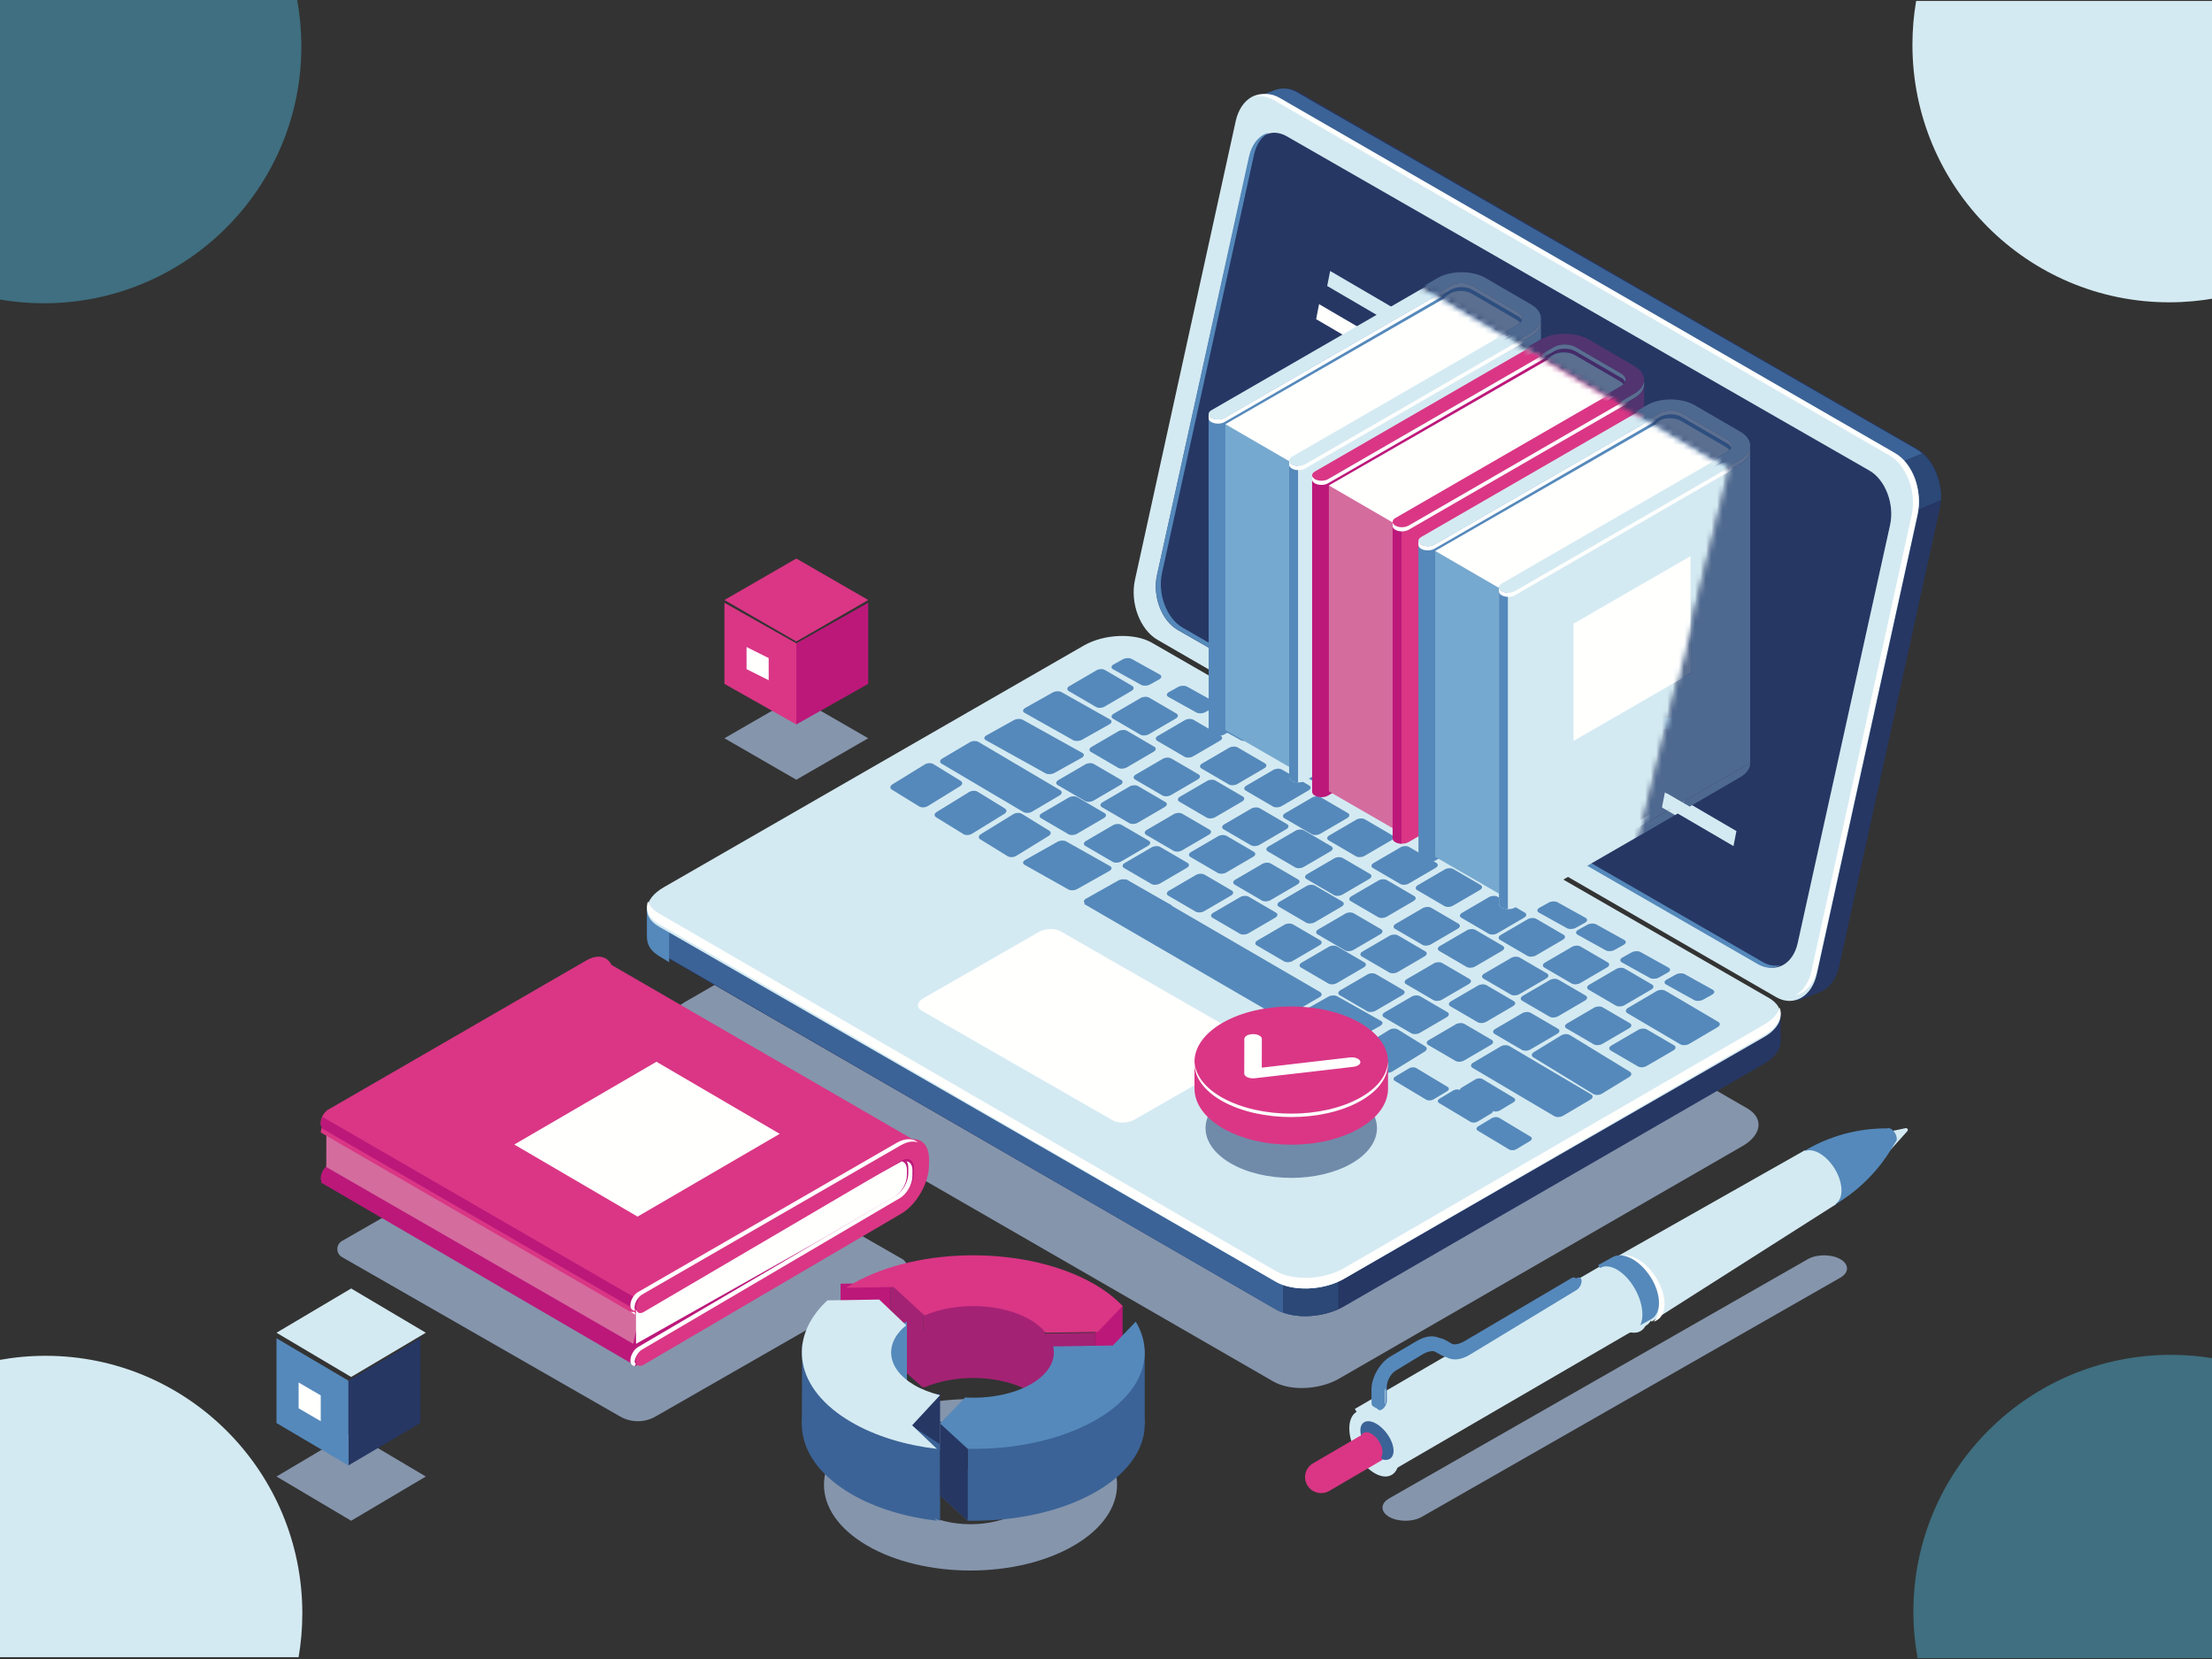<?xml version="1.0" encoding="UTF-8"?>
<svg width="400px" height="300px" viewBox="0 0 400 300" version="1.1" xmlns="http://www.w3.org/2000/svg" xmlns:xlink="http://www.w3.org/1999/xlink">
    <rect x="0" y="0" width="400" height="300" fill="#333333" stroke="none"/>
    <title>Artboard</title>
    <defs>
        <path d="M47.766,125.489 L64.768,55.613 L0.522,17.278 L37.605,0.074 L85.307,18.591 C85.307,18.591 85.596,103.206 85.307,104.058 C85.017,104.909 67.636,133.298 67.636,133.298 L47.766,125.489" id="path-1"></path>
        <path d="M126.655,108.521 L143.707,38.906 L79.273,0.714 L0.713,29.931 L61.001,108.602 C61.001,108.602 110.776,136.966 110.487,137.815 C110.196,138.664 146.583,116.301 146.583,116.301 L126.655,108.521" id="path-3"></path>
    </defs>
    <g id="Artboard" stroke="none" stroke-width="1" fill="none" fill-rule="evenodd">
        <path d="M0,54.17 C2.573,54.61 5.218,54.841 7.917,54.841 C33.643,54.841 54.497,34.05 54.497,8.403 C54.497,5.533 54.235,2.726 53.735,0 L0,0 L0,54.17" id="Fill-1" fill="#3F6F80"></path>
        <path d="M3.55271368e-15,299.17 C2.573,299.61 5.218,299.841 7.917,299.841 C33.643,299.841 54.497,279.05 54.497,253.403 C54.497,250.533 54.235,247.726 53.735,245 L3.55271368e-15,245 L3.55271368e-15,299.17" id="Fill-1" fill="#D4EAF2" transform="translate(27.249, 272.42) rotate(-90) translate(-27.249, -272.42) "></path>
        <path d="M346,299.17 C348.573,299.61 351.218,299.841 353.917,299.841 C379.643,299.841 400.497,279.05 400.497,253.403 C400.497,250.533 400.235,247.726 399.735,245 L346,245 L346,299.17" id="Fill-1" fill="#3F6F80" transform="translate(373.249, 272.42) rotate(-180) translate(-373.249, -272.42) "></path>
        <path d="M346,54.17 C348.573,54.61 351.218,54.841 353.917,54.841 C379.643,54.841 400.497,34.05 400.497,8.403 C400.497,5.533 400.235,2.726 399.735,0 L346,0 L346,54.17" id="Fill-1" fill="#D4EAF2" transform="translate(373.249, 27.42) rotate(-270) translate(-373.249, -27.42) "></path>
        <g id="Group" transform="translate(50, 16)">
            <path d="M185.403,235 C183.477,235 181.638,234.611 180.263,233.819 L73.048,171.995 C70.015,170.246 70.395,167.191 73.898,165.172 L79.4,162 L180.7,220.411 C180.712,220.418 180.724,220.425 180.735,220.432 C182.161,221.242 184.06,221.64 186.047,221.64 C188.467,221.64 191.019,221.051 193.013,219.902 L260.258,181.139 L265.952,184.423 C268.986,186.171 268.605,189.226 265.103,191.245 L192.097,233.33 C190.182,234.434 187.729,235 185.403,235" id="Fill-96" fill="#8595AC"></path>
            <path d="M296.691,65.177 L184.936,0.69 C183.638,-0.058 182.32,-0.174 181.149,0.226 L181.157,0.214 L180.953,0.292 L180.904,0.31 L176.866,1.855 L180.49,3.628 C180.473,3.695 180.452,3.757 180.438,3.826 L162.234,86.639 C161.323,90.783 163.148,95.622 166.309,97.445 L275.376,160.381 L274.987,165 L279.401,163.29 C280.884,162.597 282.071,161.029 282.562,158.796 L300.766,75.983 C301.677,71.839 299.852,67 296.691,65.177" id="Fill-97" fill="#263764"></path>
            <path d="M296.464,65.188 L184.523,0.69 C183.223,-0.059 181.902,-0.174 180.729,0.227 L180.737,0.214 L180.533,0.292 L180.484,0.31 L176.439,1.855 L180.069,3.629 C180.052,3.695 180.032,3.758 180.017,3.826 L168,58.415 L222.772,101 L300,69.64 C299.258,67.72 298.025,66.087 296.464,65.188" id="Fill-98" fill="#3B6397"></path>
            <path d="M292.443,78 L300.988,74.42 C301.144,71.163 299.774,67.799 297.526,66 L284,71.599 L292.443,78" id="Fill-99" fill="#2B4876"></path>
            <path d="M271.166,164.302 L159.313,99.698 C156.149,97.871 154.323,93.023 155.235,88.872 L173.454,5.907 C174.365,1.755 177.67,-0.129 180.834,1.698 L292.687,66.302 C295.851,68.129 297.677,72.976 296.765,77.129 L278.547,160.093 C277.635,164.245 274.33,166.13 271.166,164.302" id="Fill-100" fill="#D4EAF2"></path>
            <path d="M292.708,65.943 L181.382,1.686 C179.857,0.806 178.304,0.806 177,1.496 C178.047,1.266 179.187,1.426 180.314,2.077 L291.638,66.334 C294.787,68.152 296.605,72.974 295.698,77.104 L277.565,159.624 C277.097,161.753 275.991,163.268 274.603,164 C276.481,163.589 278.051,161.886 278.634,159.234 L296.766,76.713 C297.674,72.583 295.857,67.761 292.708,65.943" id="Fill-101" fill="#FFFFFE"></path>
            <path d="M268.321,158.364 L162.953,97.91 C160.053,96.245 158.379,91.829 159.215,88.047 L175.914,12.47 C176.75,8.688 179.778,6.971 182.679,8.636 L288.047,69.091 C290.947,70.755 292.62,75.172 291.785,78.953 L275.086,154.53 C274.25,158.312 271.221,160.029 268.321,158.364" id="Fill-102" fill="#FFFFFE"></path>
            <path d="M268.321,158.364 L162.953,97.91 C160.053,96.245 158.379,91.829 159.215,88.047 L175.914,12.47 C176.75,8.688 179.778,6.971 182.679,8.636 L288.047,69.091 C290.947,70.755 292.62,75.172 291.785,78.953 L275.086,154.53 C274.25,158.312 271.221,160.029 268.321,158.364" id="Fill-103" fill="#263764"></path>
            <path d="M268.82,157.995 L163.853,97.491 C160.964,95.825 159.297,91.405 160.129,87.62 L176.765,11.981 C177.186,10.066 178.169,8.687 179.409,8 C177.745,8.428 176.37,9.986 175.85,12.353 L159.214,87.991 C158.382,91.777 160.049,96.196 162.938,97.863 L267.905,158.367 C269.333,159.19 270.789,159.181 272,158.511 C271.002,158.768 269.903,158.619 268.82,157.995" id="Fill-104" fill="#5589BB"></path>
            <path d="M271.997,167.137 L256.746,165.122 L158.296,108.232 C155.141,106.407 149.627,106.636 145.983,108.743 L76.222,149.04 L67,147.821 L67,153.058 L67.008,153.06 C66.948,154.27 67.637,155.434 69.126,156.295 L180.698,220.768 C183.855,222.593 189.367,222.364 193.012,220.258 L268.985,176.371 C271.035,175.185 272.058,173.659 271.997,172.226 L271.997,167.137" id="Fill-105" fill="#263764"></path>
            <path d="M198,131.049 L191.006,127 L114.122,127 L76.22,148.928 L67,147.707 L67,152.953 L67.008,152.954 C66.948,154.167 67.637,155.332 69.126,156.195 L180.675,220.772 C182.343,221.737 184.669,222.123 187.029,221.966 L198,131.049" id="Fill-106" fill="#3B6397"></path>
            <path d="M71,148.563 L67,148 L67,153.45 L67.008,153.452 C66.949,154.711 67.622,155.922 69.078,156.819 L71,158 L71,148.563" id="Fill-107" fill="#5589BB"></path>
            <path d="M182,221.297 C184.86,222.428 188.948,222.182 192,220.648 L192,209 L182,209 L182,221.297" id="Fill-108" fill="#2B4876"></path>
            <path d="M180.7,215.773 L69.131,151.545 C65.974,149.728 66.371,146.555 70.015,144.456 L145.986,100.735 C149.63,98.638 155.143,98.41 158.299,100.226 L269.869,164.456 C273.025,166.273 272.63,169.446 268.985,171.544 L193.014,215.265 C189.369,217.362 183.857,217.591 180.7,215.773" id="Fill-109" fill="#D4EAF2"></path>
            <path d="M268.992,169.298 L193.016,213.333 C189.371,215.445 183.858,215.675 180.701,213.846 L69.124,149.156 C68.089,148.556 67.444,147.808 67.162,147 C66.668,148.499 67.298,150.015 69.124,151.075 L180.701,215.764 C183.858,217.595 189.371,217.365 193.016,215.252 L268.992,171.218 C271.442,169.798 272.416,167.89 271.838,166.233 C271.479,167.326 270.527,168.408 268.992,169.298" id="Fill-110" fill="#FFFFFE"></path>
            <path d="M116.222,129.834 L111.269,126.786 C110.871,126.542 110.921,126.114 111.38,125.832 L117.227,122.233 C117.686,121.951 118.381,121.921 118.778,122.165 L123.732,125.213 C124.13,125.459 124.079,125.886 123.62,126.168 L117.774,129.766 C117.314,130.049 116.62,130.08 116.222,129.834" id="Fill-111" fill="#5589BB"></path>
            <path d="M124.222,134.835 L119.268,131.786 C118.871,131.542 118.921,131.115 119.38,130.832 L125.226,127.235 C125.685,126.951 126.381,126.92 126.778,127.165 L131.732,130.213 C132.13,130.458 132.079,130.886 131.62,131.168 L125.774,134.765 C125.315,135.049 124.62,135.08 124.222,134.835" id="Fill-112" fill="#5589BB"></path>
            <path d="M132.222,138.834 L127.269,135.787 C126.871,135.542 126.921,135.114 127.38,134.832 L133.226,131.235 C133.686,130.951 134.381,130.92 134.778,131.165 L139.731,134.214 C140.129,134.458 140.08,134.885 139.621,135.168 L133.773,138.766 C133.314,139.049 132.62,139.08 132.222,138.834" id="Fill-113" fill="#5589BB"></path>
            <path d="M143.195,134.844 L138.267,131.969 C137.872,131.739 137.921,131.335 138.378,131.069 L143.261,128.221 C143.718,127.954 144.409,127.925 144.805,128.156 L149.733,131.031 C150.128,131.261 150.079,131.664 149.622,131.931 L144.739,134.779 C144.282,135.046 143.591,135.075 143.195,134.844" id="Fill-114" fill="#5589BB"></path>
            <path d="M151.195,139.844 L146.267,136.97 C145.872,136.739 145.921,136.335 146.378,136.069 L151.261,133.22 C151.718,132.954 152.409,132.925 152.805,133.156 L157.733,136.031 C158.128,136.261 158.079,136.664 157.622,136.932 L152.739,139.78 C152.282,140.046 151.591,140.075 151.195,139.844" id="Fill-115" fill="#5589BB"></path>
            <path d="M158.195,143.844 L153.267,140.969 C152.871,140.738 152.921,140.335 153.378,140.069 L158.261,137.22 C158.718,136.954 159.408,136.925 159.805,137.156 L164.733,140.031 C165.129,140.262 165.079,140.665 164.622,140.931 L159.739,143.78 C159.282,144.046 158.591,144.075 158.195,143.844" id="Fill-116" fill="#5589BB"></path>
            <path d="M166.196,148.845 L161.267,145.97 C160.871,145.738 160.921,145.335 161.378,145.069 L166.261,142.221 C166.718,141.954 167.409,141.925 167.804,142.156 L172.733,145.03 C173.129,145.261 173.079,145.665 172.622,145.931 L167.74,148.779 C167.282,149.046 166.591,149.075 166.196,148.845" id="Fill-117" fill="#5589BB"></path>
            <path d="M174.195,152.845 L169.267,149.97 C168.871,149.739 168.922,149.335 169.378,149.069 L174.261,146.221 C174.717,145.954 175.409,145.925 175.804,146.156 L180.733,149.03 C181.128,149.261 181.079,149.664 180.622,149.931 L175.739,152.779 C175.282,153.046 174.591,153.075 174.195,152.845" id="Fill-118" fill="#5589BB"></path>
            <path d="M182.196,157.844 L177.267,154.97 C176.871,154.739 176.921,154.336 177.379,154.069 L182.262,151.221 C182.718,150.954 183.409,150.925 183.805,151.156 L188.733,154.031 C189.129,154.261 189.079,154.664 188.622,154.931 L183.739,157.779 C183.282,158.046 182.591,158.075 182.196,157.844" id="Fill-119" fill="#5589BB"></path>
            <path d="M190.195,161.844 L185.267,158.969 C184.872,158.739 184.921,158.336 185.378,158.07 L190.261,155.221 C190.718,154.954 191.409,154.925 191.805,155.156 L196.733,158.031 C197.129,158.261 197.079,158.664 196.622,158.931 L191.739,161.779 C191.282,162.046 190.591,162.075 190.195,161.844" id="Fill-120" fill="#5589BB"></path>
            <path d="M197.195,166.844 L192.267,163.97 C191.872,163.739 191.921,163.336 192.378,163.069 L197.261,160.221 C197.718,159.954 198.409,159.925 198.805,160.156 L203.733,163.03 C204.129,163.261 204.079,163.664 203.622,163.931 L198.739,166.779 C198.282,167.046 197.591,167.075 197.195,166.844" id="Fill-121" fill="#5589BB"></path>
            <path d="M205.195,170.845 L200.267,167.97 C199.872,167.739 199.921,167.335 200.378,167.069 L205.261,164.221 C205.718,163.954 206.409,163.925 206.805,164.155 L211.733,167.03 C212.129,167.261 212.079,167.664 211.622,167.931 L206.739,170.779 C206.282,171.046 205.591,171.075 205.195,170.845" id="Fill-122" fill="#5589BB"></path>
            <path d="M213.195,175.844 L208.268,172.97 C207.872,172.738 207.921,172.335 208.378,172.069 L213.261,169.22 C213.718,168.954 214.41,168.925 214.805,169.156 L219.733,172.031 C220.129,172.262 220.079,172.665 219.622,172.932 L214.739,175.78 C214.282,176.046 213.591,176.075 213.195,175.844" id="Fill-123" fill="#5589BB"></path>
            <path d="M154.195,132.844 L149.268,129.969 C148.872,129.738 148.921,129.335 149.378,129.069 L154.261,126.22 C154.718,125.954 155.41,125.925 155.805,126.156 L160.733,129.031 C161.129,129.261 161.079,129.664 160.622,129.932 L155.739,132.779 C155.282,133.046 154.591,133.075 154.195,132.844" id="Fill-124" fill="#5589BB"></path>
            <path d="M146.195,128.844 L141.268,125.969 C140.871,125.738 140.921,125.335 141.378,125.069 L146.261,122.22 C146.718,121.954 147.409,121.925 147.805,122.156 L152.733,125.03 C153.128,125.261 153.079,125.664 152.622,125.931 L147.74,128.779 C147.283,129.046 146.591,129.075 146.195,128.844" id="Fill-125" fill="#5589BB"></path>
            <path d="M139.074,123.849 L128.272,117.848 C127.869,117.624 127.919,117.233 128.384,116.975 L133.354,114.214 C133.819,113.955 134.523,113.927 134.926,114.151 L145.728,120.153 C146.131,120.377 146.08,120.767 145.615,121.026 L140.646,123.787 C140.181,124.045 139.478,124.073 139.074,123.849" id="Fill-126" fill="#5589BB"></path>
            <path d="M144.059,117.847 L135.272,112.904 C134.869,112.677 134.92,112.281 135.386,112.018 L140.367,109.217 C140.833,108.955 141.537,108.926 141.941,109.154 L150.728,114.095 C151.131,114.322 151.081,114.718 150.615,114.981 L145.634,117.782 C145.168,118.045 144.462,118.074 144.059,117.847" id="Fill-127" fill="#5589BB"></path>
            <path d="M162.195,137.844 L157.267,134.969 C156.872,134.738 156.921,134.335 157.378,134.068 L162.261,131.22 C162.717,130.954 163.41,130.925 163.805,131.156 L168.733,134.03 C169.129,134.262 169.079,134.665 168.622,134.931 L163.74,137.78 C163.283,138.046 162.591,138.075 162.195,137.844" id="Fill-128" fill="#5589BB"></path>
            <path d="M170.195,141.845 L165.267,138.97 C164.871,138.739 164.922,138.336 165.378,138.069 L170.261,135.221 C170.718,134.954 171.409,134.925 171.804,135.155 L176.732,138.03 C177.128,138.261 177.079,138.665 176.622,138.931 L171.739,141.779 C171.283,142.046 170.591,142.075 170.195,141.845" id="Fill-129" fill="#5589BB"></path>
            <path d="M178.195,146.845 L173.267,143.97 C172.871,143.738 172.922,143.335 173.378,143.069 L178.261,140.221 C178.718,139.954 179.409,139.925 179.805,140.156 L184.732,143.03 C185.128,143.261 185.079,143.664 184.622,143.931 L179.739,146.779 C179.282,147.046 178.591,147.075 178.195,146.845" id="Fill-130" fill="#5589BB"></path>
            <path d="M186.195,150.844 L181.267,147.969 C180.871,147.739 180.921,147.336 181.378,147.069 L186.261,144.221 C186.718,143.954 187.409,143.925 187.805,144.156 L192.733,147.031 C193.128,147.262 193.079,147.665 192.622,147.931 L187.739,150.78 C187.282,151.046 186.591,151.075 186.195,150.844" id="Fill-131" fill="#5589BB"></path>
            <path d="M193.195,155.844 L188.267,152.969 C187.872,152.739 187.921,152.336 188.378,152.069 L193.261,149.221 C193.718,148.954 194.409,148.925 194.805,149.156 L199.733,152.03 C200.129,152.261 200.079,152.664 199.622,152.931 L194.739,155.779 C194.282,156.046 193.591,156.075 193.195,155.844" id="Fill-132" fill="#5589BB"></path>
            <path d="M201.195,159.844 L196.268,156.969 C195.872,156.739 195.921,156.336 196.378,156.069 L201.261,153.221 C201.718,152.954 202.409,152.925 202.805,153.155 L207.733,156.03 C208.129,156.261 208.078,156.665 207.622,156.931 L202.739,159.779 C202.282,160.046 201.591,160.075 201.195,159.844" id="Fill-133" fill="#5589BB"></path>
            <path d="M209.196,164.844 L204.268,161.97 C203.872,161.739 203.921,161.335 204.378,161.069 L209.261,158.221 C209.717,157.954 210.409,157.925 210.805,158.155 L215.733,161.03 C216.129,161.262 216.078,161.665 215.622,161.931 L210.739,164.779 C210.282,165.046 209.591,165.075 209.196,164.844" id="Fill-134" fill="#5589BB"></path>
            <path d="M217.195,168.844 L212.267,165.969 C211.871,165.738 211.921,165.335 212.378,165.069 L217.26,162.22 C217.718,161.954 218.409,161.925 218.805,162.156 L223.733,165.031 C224.128,165.262 224.079,165.665 223.622,165.931 L218.739,168.78 C218.283,169.046 217.59,169.075 217.195,168.844" id="Fill-135" fill="#5589BB"></path>
            <path d="M225.195,173.844 L220.267,170.969 C219.871,170.738 219.921,170.336 220.378,170.068 L225.261,167.22 C225.718,166.954 226.409,166.925 226.805,167.156 L231.732,170.03 C232.128,170.261 232.079,170.665 231.622,170.931 L226.739,173.78 C226.282,174.046 225.59,174.075 225.195,173.844" id="Fill-136" fill="#5589BB"></path>
            <path d="M238.128,181.835 L227.269,175.199 C226.87,174.955 226.921,174.529 227.382,174.247 L232.313,171.233 C232.774,170.951 233.472,170.921 233.872,171.165 L244.73,177.801 C245.13,178.044 245.08,178.471 244.619,178.754 L239.687,181.766 C239.226,182.049 238.528,182.079 238.128,181.835" id="Fill-137" fill="#5589BB"></path>
            <path d="M253.836,172.834 L244.281,167.214 C243.865,166.969 243.917,166.541 244.398,166.258 L249.539,163.234 C250.02,162.951 250.747,162.92 251.164,163.166 L260.718,168.786 C261.135,169.031 261.083,169.459 260.603,169.743 L255.462,172.766 C254.981,173.049 254.252,173.08 253.836,172.834" id="Fill-138" fill="#5589BB"></path>
            <path d="M176.196,136.844 L171.267,133.969 C170.871,133.738 170.921,133.335 171.378,133.069 L176.261,130.22 C176.718,129.954 177.409,129.925 177.804,130.156 L182.733,133.031 C183.129,133.262 183.079,133.665 182.622,133.932 L177.739,136.78 C177.282,137.046 176.591,137.075 176.196,136.844" id="Fill-139" fill="#5589BB"></path>
            <path d="M168.195,131.844 L163.267,128.969 C162.872,128.739 162.921,128.336 163.378,128.068 L168.261,125.221 C168.718,124.954 169.409,124.925 169.805,125.156 L174.733,128.031 C175.128,128.261 175.079,128.665 174.622,128.931 L169.739,131.779 C169.282,132.046 168.591,132.075 168.195,131.844" id="Fill-140" fill="#5589BB"></path>
            <path d="M160.195,127.843 L155.268,124.97 C154.872,124.739 154.921,124.335 155.378,124.069 L160.261,121.221 C160.718,120.954 161.409,120.925 161.805,121.155 L166.733,124.03 C167.129,124.262 167.078,124.664 166.622,124.931 L161.739,127.78 C161.282,128.046 160.591,128.075 160.195,127.843" id="Fill-141" fill="#5589BB"></path>
            <path d="M152.195,122.844 L147.267,119.969 C146.871,119.738 146.922,119.336 147.378,119.069 L152.261,116.22 C152.718,115.954 153.409,115.925 153.805,116.156 L158.732,119.031 C159.128,119.262 159.079,119.665 158.622,119.931 L153.739,122.78 C153.282,123.046 152.591,123.075 152.195,122.844" id="Fill-142" fill="#5589BB"></path>
            <path d="M184.196,140.844 L179.267,137.969 C178.871,137.738 178.921,137.335 179.379,137.068 L184.261,134.22 C184.718,133.954 185.409,133.925 185.804,134.156 L190.733,137.031 C191.128,137.262 191.079,137.665 190.622,137.931 L185.739,140.78 C185.282,141.046 184.591,141.075 184.196,140.844" id="Fill-143" fill="#5589BB"></path>
            <path d="M191.196,145.844 L186.267,142.969 C185.871,142.739 185.921,142.336 186.378,142.069 L191.262,139.221 C191.718,138.954 192.409,138.925 192.805,139.156 L197.733,142.031 C198.129,142.261 198.079,142.665 197.622,142.931 L192.739,145.779 C192.282,146.046 191.591,146.075 191.196,145.844" id="Fill-144" fill="#5589BB"></path>
            <path d="M199.195,149.844 L194.267,146.969 C193.872,146.739 193.921,146.335 194.378,146.069 L199.261,143.221 C199.718,142.954 200.409,142.925 200.805,143.156 L205.733,146.031 C206.129,146.261 206.079,146.664 205.622,146.931 L200.739,149.779 C200.282,150.046 199.591,150.075 199.195,149.844" id="Fill-145" fill="#5589BB"></path>
            <path d="M207.196,154.844 L202.267,151.969 C201.872,151.738 201.921,151.335 202.378,151.069 L207.261,148.22 C207.718,147.954 208.409,147.925 208.805,148.156 L213.733,151.031 C214.129,151.261 214.079,151.664 213.622,151.932 L208.739,154.779 C208.282,155.046 207.591,155.075 207.196,154.844" id="Fill-146" fill="#5589BB"></path>
            <path d="M215.195,158.844 L210.267,155.969 C209.872,155.738 209.921,155.335 210.378,155.069 L215.261,152.22 C215.718,151.954 216.409,151.925 216.805,152.156 L221.733,155.03 C222.129,155.262 222.079,155.665 221.622,155.931 L216.739,158.78 C216.282,159.046 215.591,159.075 215.195,158.844" id="Fill-147" fill="#5589BB"></path>
            <path d="M223.195,163.845 L218.268,160.97 C217.872,160.739 217.921,160.336 218.378,160.069 L223.261,157.221 C223.718,156.954 224.41,156.925 224.805,157.155 L229.733,160.03 C230.129,160.261 230.079,160.665 229.622,160.931 L224.739,163.779 C224.282,164.046 223.591,164.075 223.195,163.845" id="Fill-148" fill="#5589BB"></path>
            <path d="M230.196,167.845 L225.267,164.97 C224.871,164.738 224.921,164.335 225.379,164.069 L230.261,161.221 C230.718,160.954 231.409,160.925 231.804,161.156 L236.733,164.03 C237.128,164.261 237.079,164.664 236.622,164.931 L231.74,167.779 C231.283,168.046 230.591,168.075 230.196,167.845" id="Fill-149" fill="#5589BB"></path>
            <path d="M238.195,172.844 L233.267,169.969 C232.871,169.739 232.922,169.336 233.378,169.069 L238.261,166.221 C238.718,165.954 239.409,165.925 239.805,166.156 L244.732,169.031 C245.128,169.262 245.079,169.665 244.622,169.931 L239.739,172.78 C239.282,173.046 238.591,173.075 238.195,172.844" id="Fill-150" fill="#5589BB"></path>
            <path d="M246.195,176.844 L241.267,173.969 C240.871,173.739 240.922,173.336 241.378,173.068 L246.261,170.221 C246.718,169.954 247.409,169.925 247.805,170.156 L252.733,173.03 C253.128,173.261 253.079,173.664 252.622,173.931 L247.739,176.779 C247.282,177.046 246.591,177.075 246.195,176.844" id="Fill-151" fill="#5589BB"></path>
            <path d="M172.196,125.844 L167.267,122.97 C166.871,122.739 166.921,122.335 167.379,122.069 L172.261,119.22 C172.718,118.954 173.409,118.925 173.804,119.156 L178.733,122.031 C179.128,122.261 179.079,122.664 178.622,122.931 L173.74,125.779 C173.283,126.046 172.591,126.075 172.196,125.844" id="Fill-152" fill="#5589BB"></path>
            <path d="M164.195,120.844 L159.267,117.969 C158.871,117.738 158.921,117.335 159.378,117.069 L164.261,114.22 C164.718,113.954 165.408,113.925 165.804,114.156 L170.733,117.031 C171.129,117.262 171.079,117.665 170.622,117.931 L165.739,120.78 C165.282,121.046 164.591,121.075 164.195,120.844" id="Fill-153" fill="#5589BB"></path>
            <path d="M156.195,116.844 L151.267,113.969 C150.871,113.738 150.921,113.335 151.378,113.068 L156.261,110.22 C156.718,109.954 157.409,109.925 157.805,110.156 L162.733,113.03 C163.128,113.262 163.079,113.665 162.622,113.931 L157.739,116.78 C157.282,117.046 156.591,117.075 156.195,116.844" id="Fill-154" fill="#5589BB"></path>
            <path d="M148.196,111.845 L143.267,108.97 C142.871,108.739 142.921,108.336 143.378,108.069 L148.262,105.221 C148.718,104.954 149.409,104.925 149.805,105.155 L154.733,108.03 C155.129,108.261 155.079,108.665 154.622,108.931 L149.739,111.779 C149.282,112.046 148.591,112.075 148.196,111.845" id="Fill-155" fill="#5589BB"></path>
            <path d="M156.355,107.847 L151.275,105.025 C150.867,104.799 150.919,104.403 151.39,104.141 L153.054,103.217 C153.525,102.955 154.237,102.926 154.645,103.153 L159.725,105.976 C160.132,106.202 160.082,106.597 159.611,106.86 L157.946,107.783 C157.475,108.045 156.763,108.074 156.355,107.847" id="Fill-156" fill="#5589BB"></path>
            <path d="M166.355,112.847 L161.276,110.025 C160.868,109.799 160.918,109.402 161.389,109.14 L163.053,108.216 C163.524,107.955 164.237,107.927 164.645,108.153 L169.725,110.975 C170.132,111.202 170.082,111.597 169.611,111.859 L167.946,112.783 C167.476,113.045 166.763,113.074 166.355,112.847" id="Fill-157" fill="#5589BB"></path>
            <path d="M174.356,117.847 L169.276,115.025 C168.868,114.798 168.918,114.402 169.39,114.141 L171.053,113.216 C171.524,112.955 172.237,112.926 172.645,113.153 L177.725,115.975 C178.133,116.201 178.081,116.598 177.61,116.859 L175.947,117.784 C175.476,118.045 174.763,118.073 174.356,117.847" id="Fill-158" fill="#5589BB"></path>
            <path d="M182.356,121.847 L177.275,119.024 C176.867,118.798 176.919,118.403 177.39,118.14 L179.054,117.217 C179.525,116.955 180.237,116.926 180.645,117.153 L185.725,119.975 C186.133,120.201 186.081,120.597 185.61,120.859 L183.947,121.784 C183.476,122.045 182.763,122.074 182.356,121.847" id="Fill-159" fill="#5589BB"></path>
            <path d="M190.355,126.847 L185.275,124.025 C184.867,123.798 184.919,123.403 185.39,123.141 L187.053,122.216 C187.525,121.955 188.237,121.926 188.645,122.153 L193.724,124.975 C194.132,125.202 194.082,125.597 193.61,125.859 L191.946,126.783 C191.475,127.045 190.763,127.074 190.355,126.847" id="Fill-160" fill="#5589BB"></path>
            <path d="M233.356,151.847 L228.275,149.025 C227.867,148.799 227.919,148.403 228.39,148.141 L230.054,147.216 C230.525,146.955 231.237,146.926 231.645,147.153 L236.725,149.976 C237.133,150.202 237.081,150.597 236.61,150.86 L234.947,151.783 C234.476,152.045 233.763,152.074 233.356,151.847" id="Fill-161" fill="#5589BB"></path>
            <path d="M240.355,155.846 L235.275,153.025 C234.867,152.798 234.919,152.402 235.39,152.141 L237.053,151.216 C237.524,150.955 238.237,150.927 238.644,151.153 L243.724,153.975 C244.132,154.202 244.082,154.598 243.61,154.859 L241.946,155.784 C241.475,156.045 240.763,156.074 240.355,155.846" id="Fill-162" fill="#5589BB"></path>
            <path d="M248.355,160.847 L243.275,158.025 C242.867,157.798 242.919,157.403 243.39,157.141 L245.054,156.217 C245.525,155.955 246.237,155.926 246.645,156.153 L251.724,158.975 C252.132,159.202 252.082,159.598 251.611,159.86 L249.947,160.784 C249.475,161.045 248.763,161.073 248.355,160.847" id="Fill-163" fill="#5589BB"></path>
            <path d="M256.355,164.847 L251.276,162.025 C250.867,161.798 250.919,161.403 251.389,161.141 L253.054,160.217 C253.525,159.955 254.236,159.926 254.645,160.153 L259.725,162.975 C260.132,163.202 260.082,163.598 259.611,163.859 L257.947,164.784 C257.476,165.045 256.763,165.074 256.355,164.847" id="Fill-164" fill="#5589BB"></path>
            <path d="M180.195,129.844 L175.267,126.969 C174.871,126.738 174.922,126.335 175.378,126.069 L180.261,123.22 C180.718,122.954 181.409,122.925 181.805,123.156 L186.732,126.031 C187.128,126.262 187.079,126.665 186.622,126.931 L181.739,129.78 C181.282,130.046 180.591,130.075 180.195,129.844" id="Fill-165" fill="#5589BB"></path>
            <path d="M187.195,134.844 L182.267,131.969 C181.871,131.738 181.922,131.335 182.378,131.068 L187.261,128.22 C187.718,127.954 188.409,127.925 188.805,128.156 L193.733,131.03 C194.128,131.261 194.079,131.665 193.622,131.931 L188.739,134.78 C188.282,135.046 187.591,135.075 187.195,134.844" id="Fill-166" fill="#5589BB"></path>
            <path d="M195.195,138.845 L190.267,135.97 C189.872,135.739 189.921,135.336 190.378,135.069 L195.261,132.221 C195.718,131.954 196.409,131.925 196.805,132.156 L201.733,135.03 C202.129,135.261 202.079,135.665 201.622,135.931 L196.739,138.779 C196.282,139.046 195.591,139.075 195.195,138.845" id="Fill-167" fill="#5589BB"></path>
            <path d="M203.195,143.844 L198.267,140.97 C197.872,140.739 197.921,140.336 198.378,140.069 L203.261,137.221 C203.718,136.954 204.409,136.925 204.805,137.156 L209.733,140.031 C210.129,140.261 210.079,140.664 209.622,140.931 L204.739,143.779 C204.282,144.046 203.591,144.075 203.195,143.844" id="Fill-168" fill="#5589BB"></path>
            <path d="M211.195,147.844 L206.268,144.969 C205.872,144.739 205.921,144.336 206.378,144.07 L211.261,141.221 C211.717,140.954 212.409,140.925 212.805,141.156 L217.733,144.031 C218.129,144.261 218.078,144.664 217.622,144.931 L212.739,147.779 C212.282,148.046 211.591,148.075 211.195,147.844" id="Fill-169" fill="#5589BB"></path>
            <path d="M219.195,152.844 L214.267,149.969 C213.872,149.738 213.921,149.335 214.378,149.069 L219.261,146.22 C219.717,145.954 220.41,145.925 220.805,146.156 L225.733,149.03 C226.129,149.261 226.079,149.664 225.622,149.931 L220.74,152.78 C220.282,153.046 219.591,153.075 219.195,152.844" id="Fill-170" fill="#5589BB"></path>
            <path d="M226.195,156.845 L221.267,153.97 C220.871,153.739 220.921,153.335 221.378,153.069 L226.26,150.221 C226.718,149.954 227.409,149.925 227.805,150.155 L232.733,153.03 C233.128,153.261 233.079,153.664 232.622,153.931 L227.739,156.779 C227.283,157.046 226.59,157.075 226.195,156.845" id="Fill-171" fill="#5589BB"></path>
            <path d="M234.195,161.844 L229.268,158.97 C228.871,158.739 228.921,158.335 229.378,158.069 L234.261,155.22 C234.718,154.954 235.409,154.925 235.805,155.156 L240.732,158.031 C241.128,158.262 241.079,158.665 240.622,158.932 L235.739,161.78 C235.283,162.046 234.591,162.075 234.195,161.844" id="Fill-172" fill="#5589BB"></path>
            <path d="M242.195,165.844 L237.267,162.969 C236.871,162.739 236.921,162.336 237.378,162.069 L242.261,159.221 C242.718,158.954 243.409,158.925 243.805,159.156 L248.733,162.031 C249.128,162.262 249.079,162.665 248.622,162.931 L243.739,165.78 C243.282,166.046 242.591,166.075 242.195,165.844" id="Fill-173" fill="#5589BB"></path>
            <path d="M135.065,130.839 L120.272,122.098 C119.869,121.861 119.92,121.444 120.385,121.168 L125.362,118.228 C125.828,117.952 126.531,117.923 126.935,118.161 L141.728,126.901 C142.131,127.14 142.081,127.557 141.615,127.831 L136.638,130.772 C136.173,131.048 135.468,131.077 135.065,130.839" id="Fill-174" fill="#5589BB"></path>
            <path d="M231.065,185.839 L216.272,177.098 C215.869,176.86 215.919,176.444 216.385,176.168 L221.362,173.228 C221.827,172.952 222.532,172.922 222.935,173.161 L237.728,181.902 C238.131,182.141 238.08,182.557 237.615,182.831 L232.638,185.773 C232.172,186.047 231.469,186.077 231.065,185.839" id="Fill-175" fill="#5589BB"></path>
            <path d="M200.221,177.834 L195.269,174.786 C194.871,174.542 194.921,174.115 195.38,173.832 L201.227,170.234 C201.686,169.951 202.381,169.92 202.779,170.166 L207.731,173.214 C208.129,173.458 208.079,173.886 207.62,174.168 L201.773,177.766 C201.314,178.049 200.619,178.08 200.221,177.834" id="Fill-176" fill="#5589BB"></path>
            <path d="M143.206,144.849 L135.269,140.384 C134.87,140.159 134.921,139.768 135.381,139.51 L141.239,136.214 C141.699,135.956 142.395,135.927 142.794,136.151 L150.731,140.616 C151.13,140.84 151.079,141.232 150.619,141.491 L144.761,144.786 C144.301,145.045 143.605,145.073 143.206,144.849" id="Fill-177" fill="#5589BB"></path>
            <path d="M192.206,172.849 L184.269,168.384 C183.871,168.16 183.92,167.768 184.38,167.509 L190.239,164.214 C190.699,163.955 191.395,163.927 191.794,164.151 L199.731,168.616 C200.13,168.841 200.079,169.232 199.619,169.491 L193.761,172.786 C193.301,173.045 192.605,173.073 192.206,172.849" id="Fill-178" fill="#5589BB"></path>
            <path d="M154.207,151.848 L146.269,147.384 C145.871,147.159 145.92,146.768 146.38,146.509 L152.239,143.214 C152.699,142.955 153.395,142.927 153.793,143.151 L161.731,147.616 C162.129,147.84 162.08,148.232 161.62,148.49 L155.761,151.785 C155.301,152.045 154.605,152.073 154.207,151.848" id="Fill-179" fill="#5589BB"></path>
            <path d="M153.639,143 L188.674,163.369 C189.109,163.622 189.109,164.031 188.674,164.284 L182.609,167.81 C182.174,168.063 181.469,168.063 181.035,167.81 L146,147.442 L153.639,143" id="Fill-180" fill="#5589BB"></path>
            <path d="M221.092,186.136 L226.773,189.544 C227.109,189.746 227.067,190.097 226.679,190.33 L224.217,191.808 C223.829,192.04 223.243,192.066 222.907,191.864 L217.227,188.456 C216.891,188.254 216.933,187.903 217.321,187.67 L219.783,186.192 C220.17,185.96 220.756,185.934 221.092,186.136" id="Fill-181" fill="#5589BB"></path>
            <path d="M214.093,181.136 L219.773,184.544 C220.109,184.746 220.067,185.098 219.679,185.331 L217.216,186.808 C216.829,187.04 216.243,187.065 215.908,186.864 L210.226,183.455 C209.891,183.254 209.933,182.903 210.32,182.67 L212.783,181.192 C213.171,180.96 213.757,180.934 214.093,181.136" id="Fill-182" fill="#5589BB"></path>
            <path d="M206.093,177.135 L211.773,180.545 C212.109,180.746 212.067,181.098 211.679,181.33 L209.217,182.808 C208.83,183.041 208.243,183.065 207.908,182.864 L202.226,179.455 C201.891,179.254 201.933,178.902 202.32,178.67 L204.783,177.192 C205.171,176.96 205.757,176.935 206.093,177.135" id="Fill-183" fill="#5589BB"></path>
            <path d="M218.093,179.136 L223.774,182.544 C224.109,182.746 224.067,183.098 223.68,183.33 L221.217,184.808 C220.83,185.04 220.243,185.066 219.908,184.865 L214.227,181.455 C213.891,181.255 213.933,180.902 214.321,180.67 L216.783,179.192 C217.171,178.959 217.757,178.935 218.093,179.136" id="Fill-184" fill="#5589BB"></path>
            <polyline id="Fill-185" fill="#D4EAF2" points="249.454 91 207 66.733 207.547 64 250 88.268 249.454 91"></polyline>
            <polyline id="Fill-186" fill="#D4EAF2" points="233.457 96 204 78.778 204.543 76 234 93.223 233.457 96"></polyline>
            <polyline id="Fill-187" fill="#FFFFFE" points="231.459 87 206 72.672 206.543 70 232 84.328 231.459 87"></polyline>
            <polyline id="Fill-188" fill="#DA3685" points="247.468 97 235 89.716 235.532 87 248 94.284 247.468 97"></polyline>
            <polyline id="Fill-189" fill="#D4EAF2" points="202.469 43 190 35.716 190.532 33 203 40.284 202.469 43"></polyline>
            <polyline id="Fill-190" fill="#FFFFFE" points="200.469 49 188 41.716 188.532 39 201 46.284 200.469 49"></polyline>
            <polyline id="Fill-191" fill="#D4EAF2" points="263.469 137 251 129.716 251.53 127 264 134.284 263.469 137"></polyline>
            <polyline id="Fill-192" fill="#D4EAF2" points="198.468 62 186 54.716 186.531 52 199 59.284 198.468 62"></polyline>
            <path d="M225.856,63.977 C225.502,64.941 224.608,65.284 223.859,64.745 C223.11,64.205 222.79,62.986 223.145,62.022 C223.498,61.059 224.392,60.716 225.141,61.255 C225.889,61.795 226.21,63.014 225.856,63.977" id="Fill-193" fill="#DA3685"></path>
            <path d="M230.856,66.977 C230.502,67.94 229.609,68.284 228.859,67.745 C228.11,67.205 227.79,65.987 228.144,65.023 C228.498,64.059 229.392,63.716 230.141,64.255 C230.89,64.795 231.21,66.014 230.856,66.977" id="Fill-194" fill="#FFFFFE"></path>
            <path d="M235.856,69.977 C235.502,70.941 234.608,71.285 233.859,70.744 C233.111,70.205 232.79,68.987 233.144,68.023 C233.498,67.059 234.392,66.716 235.141,67.255 C235.889,67.795 236.21,69.014 235.856,69.977" id="Fill-195" fill="#D4EAF2"></path>
            <path d="M241.856,73.977 C241.502,74.94 240.608,75.284 239.859,74.745 C239.111,74.205 238.79,72.986 239.144,72.022 C239.498,71.059 240.392,70.715 241.14,71.256 C241.889,71.795 242.21,73.013 241.856,73.977" id="Fill-196" fill="#DA3685"></path>
            <path d="M151.25,186.61 L116.679,166.775 C115.673,166.197 115.799,165.188 116.961,164.522 L137.824,152.552 C138.986,151.885 140.743,151.812 141.75,152.39 L176.321,172.226 C177.327,172.803 177.201,173.812 176.039,174.479 L155.176,186.448 C154.014,187.115 152.257,187.188 151.25,186.61" id="Fill-197" fill="#FFFFFE"></path>
            <g id="Group-221" transform="translate(198, 13)">
                <mask id="mask-2" fill="white">
                    <use xlink:href="#path-1"></use>
                </mask>
                <g id="Clip-199"></g>
                <path d="M26.926,29.376 C26.792,29.186 26.593,29.006 26.326,28.851 L18.091,24.065 C17.554,23.754 16.855,23.6 16.154,23.6 C15.539,23.6 14.924,23.718 14.418,23.954 L13.043,24.749 L12.547,24.453 L14.348,23.407 C14.886,23.094 15.594,22.938 16.3,22.938 C17.008,22.938 17.715,23.094 18.253,23.407 L26.489,28.193 C26.861,28.41 27.101,28.673 27.216,28.95 C27.415,28.47 27.233,27.947 26.664,27.548 C27.409,28.07 27.496,28.805 26.926,29.376" id="Fill-198" fill="#2D4F80" mask="url(#mask-2)"></path>
                <path d="M28.207,33.797 L26.875,33.003 L28.867,31.845 C30.223,31.057 30.806,29.988 30.621,28.958 C30.642,28.845 30.654,28.732 30.656,28.619 L30.656,32.374 C30.647,32.379 30.638,32.384 30.629,32.389 L28.207,33.797 M26.233,32.619 L26.233,32.619 L28.867,31.089 C28.871,31.086 28.876,31.083 28.88,31.08 C28.876,31.083 28.871,31.086 28.867,31.089 L26.233,32.619 M28.909,31.064 C28.941,31.045 28.972,31.026 29.004,31.007 C28.972,31.026 28.941,31.045 28.909,31.064" id="Fill-200" fill="#4E6990" mask="url(#mask-2)"></path>
                <path d="M23.886,31.22 L13.043,24.749 L14.418,23.954 C14.924,23.718 15.539,23.6 16.154,23.6 C16.855,23.6 17.554,23.754 18.091,24.065 L26.326,28.851 C26.593,29.006 26.792,29.186 26.926,29.376 C26.809,29.494 26.663,29.606 26.489,29.707 L23.886,31.22" id="Fill-201" fill="#5B6F91" mask="url(#mask-2)"></path>
                <path d="M26.233,32.619 L23.886,31.22 L26.489,29.707 C26.663,29.606 26.809,29.494 26.926,29.376 C27.496,28.805 27.409,28.07 26.664,27.548 C26.662,27.548 26.661,27.546 26.659,27.545 C26.658,27.544 26.656,27.543 26.655,27.542 C26.652,27.54 26.649,27.538 26.646,27.535 C26.645,27.535 26.644,27.535 26.644,27.535 C26.641,27.532 26.638,27.53 26.635,27.528 C26.634,27.528 26.634,27.528 26.634,27.527 C26.592,27.499 26.549,27.472 26.503,27.445 C26.502,27.444 26.502,27.444 26.501,27.444 C26.498,27.442 26.493,27.439 26.489,27.437 L18.253,22.651 C17.715,22.337 17.008,22.181 16.3,22.181 C15.594,22.181 14.886,22.337 14.348,22.651 L11.905,24.07 L9.559,22.67 L11.97,21.268 C13.165,20.575 14.733,20.228 16.301,20.228 C17.869,20.228 19.437,20.575 20.631,21.268 L28.867,26.055 C30.081,26.761 30.677,27.692 30.656,28.619 C30.654,28.732 30.642,28.845 30.621,28.958 C30.621,28.955 30.62,28.952 30.62,28.95 C30.488,29.676 29.975,30.383 29.078,30.959 C29.077,30.96 29.076,30.961 29.075,30.962 C29.072,30.963 29.07,30.965 29.067,30.967 C29.066,30.968 29.064,30.969 29.061,30.97 C29.06,30.971 29.058,30.973 29.056,30.974 C29.052,30.976 29.049,30.978 29.046,30.98 C29.045,30.98 29.044,30.981 29.043,30.982 C29.031,30.99 29.017,30.998 29.004,31.007 C28.972,31.026 28.941,31.045 28.909,31.064 C28.909,31.064 28.909,31.064 28.908,31.065 C28.904,31.067 28.9,31.069 28.895,31.072 C28.895,31.072 28.895,31.072 28.894,31.073 C28.89,31.075 28.886,31.077 28.882,31.08 C28.881,31.08 28.881,31.08 28.88,31.08 C28.876,31.083 28.871,31.086 28.867,31.089 L26.233,32.619" id="Fill-202" fill="#4E6990" mask="url(#mask-2)"></path>
                <path d="M27.216,28.95 C27.101,28.673 26.861,28.41 26.489,28.193 L18.253,23.407 C17.715,23.094 17.008,22.938 16.3,22.938 C15.594,22.938 14.886,23.094 14.348,23.407 L12.547,24.453 L11.905,24.07 L14.348,22.651 C14.886,22.337 15.594,22.181 16.3,22.181 C17.008,22.181 17.715,22.337 18.253,22.651 L26.489,27.437 C26.493,27.439 26.498,27.442 26.501,27.444 C26.502,27.444 26.502,27.444 26.503,27.445 C26.549,27.472 26.592,27.499 26.634,27.527 C26.634,27.528 26.634,27.528 26.635,27.528 C26.638,27.53 26.641,27.532 26.644,27.535 C26.645,27.535 26.645,27.535 26.646,27.535 C26.649,27.538 26.652,27.54 26.655,27.542 C26.656,27.543 26.658,27.544 26.659,27.545 C26.661,27.546 26.662,27.548 26.664,27.548 C27.233,27.947 27.415,28.47 27.216,28.95" id="Fill-203" fill="#5B6F91" mask="url(#mask-2)"></path>
                <path d="M26.875,33.003 L26.233,32.619 L28.867,31.089 C28.871,31.086 28.876,31.083 28.88,31.08 C28.881,31.08 28.881,31.08 28.882,31.08 C28.886,31.077 28.89,31.075 28.894,31.073 C28.895,31.072 28.895,31.072 28.895,31.072 C28.9,31.069 28.904,31.067 28.908,31.065 C28.909,31.064 28.909,31.064 28.909,31.064 C28.941,31.045 28.972,31.026 29.004,31.007 C29.017,30.998 29.031,30.99 29.043,30.982 C29.044,30.981 29.045,30.98 29.046,30.98 C29.049,30.978 29.052,30.976 29.056,30.974 C29.058,30.973 29.06,30.971 29.061,30.97 C29.064,30.969 29.065,30.968 29.067,30.967 C29.07,30.965 29.072,30.963 29.075,30.962 C29.076,30.961 29.077,30.96 29.078,30.959 C29.975,30.383 30.488,29.676 30.62,28.95 C30.62,28.952 30.621,28.955 30.621,28.958 C30.806,29.988 30.223,31.057 28.867,31.845 L26.875,33.003" id="Fill-204" fill="#5B6F91" mask="url(#mask-2)"></path>
                <path d="M45.585,40.497 C45.451,40.306 45.252,40.127 44.985,39.972 L36.75,35.185 C36.214,34.875 35.514,34.72 34.814,34.72 C34.199,34.72 33.583,34.838 33.077,35.075 L31.691,35.877 L31.195,35.581 L33.007,34.528 C33.545,34.214 34.253,34.058 34.96,34.058 C35.668,34.058 36.374,34.214 36.913,34.527 L45.149,39.314 C45.52,39.53 45.761,39.793 45.875,40.071 C46.088,39.559 45.866,38.999 45.206,38.592 C46.057,39.117 46.184,39.896 45.585,40.497" id="Fill-205" fill="#452B69" mask="url(#mask-2)"></path>
                <path d="M47.757,45.463 L45.522,44.13 L47.526,42.965 C48.882,42.178 49.465,41.109 49.28,40.078 C49.3,39.974 49.312,39.87 49.315,39.766 L49.315,44.557 L47.757,45.463 M44.88,43.746 L44.88,43.746 L47.526,42.208 C47.53,42.206 47.534,42.204 47.538,42.202 C47.534,42.204 47.53,42.206 47.526,42.208 L44.88,43.746" id="Fill-206" fill="#523470" mask="url(#mask-2)"></path>
                <path d="M42.534,42.346 L31.691,35.877 L33.077,35.075 C33.583,34.838 34.199,34.72 34.814,34.72 C35.514,34.72 36.214,34.875 36.75,35.185 L44.985,39.972 C45.252,40.127 45.451,40.306 45.585,40.497 C45.468,40.615 45.322,40.726 45.148,40.827 L42.534,42.346" id="Fill-207" fill="#5B6F91" mask="url(#mask-2)"></path>
                <path d="M44.88,43.746 L42.534,42.346 L45.148,40.827 C45.322,40.726 45.468,40.615 45.585,40.497 C46.184,39.896 46.057,39.117 45.206,38.592 C45.205,38.591 45.205,38.59 45.204,38.59 C45.2,38.588 45.197,38.586 45.193,38.584 C45.192,38.583 45.19,38.582 45.189,38.581 C45.187,38.58 45.185,38.579 45.184,38.578 C45.181,38.576 45.178,38.575 45.176,38.574 C45.175,38.573 45.174,38.572 45.172,38.572 C45.169,38.569 45.166,38.567 45.163,38.566 C45.162,38.565 45.16,38.564 45.16,38.563 C45.156,38.562 45.152,38.56 45.149,38.557 L36.913,33.77 C36.374,33.458 35.667,33.301 34.96,33.301 C34.253,33.301 33.545,33.458 33.007,33.77 L30.552,35.197 L28.207,33.797 L30.629,32.389 C30.638,32.384 30.647,32.379 30.656,32.374 C31.847,31.69 33.404,31.348 34.96,31.348 C36.528,31.348 38.097,31.696 39.29,32.389 L47.526,37.176 C48.752,37.888 49.348,38.83 49.315,39.766 C49.312,39.87 49.3,39.974 49.28,40.078 C49.28,40.076 49.279,40.074 49.279,40.071 C49.138,40.847 48.563,41.599 47.55,42.195 C47.55,42.195 47.55,42.195 47.549,42.195 C47.545,42.197 47.542,42.199 47.538,42.202 C47.534,42.204 47.53,42.206 47.526,42.208 L44.88,43.746" id="Fill-208" fill="#523470" mask="url(#mask-2)"></path>
                <path d="M45.875,40.071 C45.761,39.793 45.52,39.53 45.149,39.314 L36.913,34.527 C36.374,34.214 35.668,34.058 34.96,34.058 C34.253,34.058 33.545,34.214 33.007,34.528 L31.195,35.581 L30.552,35.197 L33.007,33.77 C33.545,33.458 34.253,33.301 34.96,33.301 C35.667,33.301 36.374,33.458 36.913,33.77 L45.149,38.557 C45.152,38.56 45.156,38.562 45.16,38.563 C45.16,38.564 45.162,38.565 45.163,38.566 C45.166,38.567 45.169,38.569 45.172,38.572 C45.174,38.572 45.175,38.573 45.176,38.574 C45.178,38.575 45.181,38.576 45.184,38.578 C45.185,38.579 45.187,38.58 45.189,38.581 C45.19,38.582 45.192,38.583 45.193,38.584 C45.197,38.586 45.2,38.588 45.204,38.59 C45.205,38.59 45.205,38.591 45.206,38.592 C45.866,38.999 46.088,39.559 45.875,40.071" id="Fill-209" fill="#5B6F91" mask="url(#mask-2)"></path>
                <path d="M45.522,44.13 L44.88,43.746 L47.526,42.208 C47.53,42.206 47.534,42.204 47.538,42.202 C47.542,42.199 47.545,42.197 47.549,42.195 L47.55,42.195 C48.563,41.599 49.138,40.847 49.279,40.071 C49.279,40.074 49.28,40.076 49.28,40.078 C49.465,41.109 48.882,42.178 47.526,42.965 L45.522,44.13" id="Fill-210" fill="#5B6F91" mask="url(#mask-2)"></path>
                <path d="M48.603,122.052 L49.063,120.16 L53.518,117.594 L54.896,118.395 L48.603,122.052 M57.518,116.871 L56.153,116.077 L68.488,108.974 L68.488,108.947 C68.52,109.882 67.924,110.823 66.699,111.535 L57.518,116.871" id="Fill-211" fill="#4E6990" mask="url(#mask-2)"></path>
                <polyline id="Fill-212" fill="#D4EAF2" mask="url(#mask-2)" points="54.896 118.395 53.518 117.594 56.153 116.077 57.518 116.871 54.896 118.395"></polyline>
                <path d="M64.759,52.382 C64.625,52.191 64.424,52.012 64.158,51.857 L55.922,47.07 C55.387,46.759 54.687,46.605 53.986,46.605 C53.372,46.605 52.756,46.724 52.25,46.959 L51.243,47.542 L50.746,47.246 L52.18,46.412 C52.719,46.1 53.426,45.943 54.133,45.943 C54.84,45.943 55.548,46.1 56.085,46.412 L64.322,51.199 C64.694,51.415 64.934,51.679 65.049,51.956 C65.246,51.479 65.068,50.96 64.508,50.562 C65.242,51.083 65.326,51.813 64.759,52.382" id="Fill-213" fill="#2D4F80" mask="url(#mask-2)"></path>
                <path d="M49.063,120.16 L55.433,93.982 L57.781,92.617 L57.781,84.331 L64.666,56.032 L66.699,54.85 C68.055,54.062 68.638,52.994 68.454,51.963 C68.473,51.858 68.484,51.753 68.488,51.648 L68.488,108.974 L56.153,116.077 L53.061,114.28 L52.524,117.016 L53.518,117.594 L49.063,120.16 M64.431,55.412 L64.431,55.412 L66.699,54.094 C66.704,54.092 66.708,54.089 66.713,54.086 C66.708,54.089 66.704,54.092 66.699,54.094 L64.431,55.412 M66.741,54.07 C66.773,54.05 66.805,54.031 66.836,54.012 C66.805,54.031 66.773,54.051 66.741,54.07" id="Fill-214" fill="#4E6990" mask="url(#mask-2)"></path>
                <polyline id="Fill-215" fill="#D4EAF2" mask="url(#mask-2)" points="53.518 117.594 52.524 117.016 53.061 114.28 56.153 116.077 53.518 117.594"></polyline>
                <path d="M62.085,54.012 L51.243,47.542 L52.25,46.959 C52.756,46.724 53.372,46.605 53.986,46.605 C54.687,46.605 55.387,46.759 55.922,47.07 L64.158,51.857 C64.424,52.012 64.625,52.191 64.759,52.382 C64.641,52.5 64.495,52.611 64.321,52.712 L62.085,54.012" id="Fill-216" fill="#5B6F91" mask="url(#mask-2)"></path>
                <path d="M64.431,55.412 L62.085,54.012 L64.321,52.712 C64.495,52.611 64.641,52.5 64.759,52.382 C65.326,51.813 65.242,51.083 64.508,50.562 C64.504,50.559 64.5,50.556 64.496,50.554 C64.495,50.553 64.493,50.552 64.491,50.55 C64.49,50.55 64.489,50.549 64.487,50.547 C64.484,50.546 64.481,50.544 64.478,50.541 C64.478,50.541 64.477,50.541 64.477,50.541 C64.474,50.538 64.47,50.536 64.467,50.534 C64.466,50.533 64.466,50.533 64.466,50.533 C64.424,50.504 64.38,50.477 64.335,50.45 C64.335,50.45 64.334,50.45 64.334,50.449 C64.33,50.447 64.326,50.445 64.322,50.443 L56.085,45.656 C55.548,45.343 54.84,45.187 54.133,45.187 C53.426,45.187 52.719,45.343 52.18,45.656 L50.104,46.863 L47.757,45.463 L49.315,44.557 L49.803,44.274 C50.997,43.58 52.565,43.233 54.133,43.233 C55.701,43.233 57.269,43.58 58.464,44.274 L66.699,49.061 C67.924,49.773 68.52,50.713 68.488,51.648 C68.484,51.753 68.473,51.858 68.454,51.963 C68.453,51.96 68.453,51.958 68.452,51.956 C68.32,52.682 67.808,53.389 66.911,53.965 C66.909,53.966 66.909,53.966 66.908,53.967 C66.905,53.969 66.902,53.97 66.9,53.972 C66.898,53.973 66.896,53.975 66.894,53.976 C66.892,53.977 66.89,53.978 66.889,53.979 C66.885,53.982 66.881,53.984 66.878,53.986 C66.877,53.986 66.877,53.987 66.876,53.987 C66.863,53.995 66.85,54.004 66.836,54.012 C66.805,54.031 66.773,54.05 66.741,54.07 C66.74,54.07 66.74,54.07 66.74,54.07 C66.737,54.072 66.732,54.075 66.728,54.077 C66.727,54.078 66.727,54.078 66.726,54.078 C66.723,54.08 66.718,54.083 66.714,54.086 C66.714,54.086 66.714,54.086 66.713,54.086 C66.708,54.089 66.704,54.092 66.699,54.094 L64.431,55.412" id="Fill-217" fill="#4E6990" mask="url(#mask-2)"></path>
                <polyline id="Fill-218" fill="#5B6F91" mask="url(#mask-2)" points="55.433 93.982 57.781 84.331 57.781 92.617 55.433 93.982"></polyline>
                <path d="M65.049,51.956 C64.934,51.679 64.694,51.415 64.322,51.199 L56.085,46.412 C55.548,46.1 54.84,45.943 54.133,45.943 C53.426,45.943 52.719,46.1 52.18,46.412 L50.746,47.246 L50.104,46.863 L52.18,45.656 C52.719,45.343 53.426,45.187 54.133,45.187 C54.84,45.187 55.548,45.343 56.085,45.656 L64.322,50.443 C64.326,50.445 64.33,50.447 64.334,50.449 C64.334,50.45 64.335,50.45 64.335,50.45 C64.38,50.477 64.424,50.504 64.466,50.533 C64.466,50.533 64.466,50.533 64.467,50.534 C64.47,50.536 64.474,50.538 64.477,50.541 C64.477,50.541 64.478,50.541 64.478,50.541 C64.481,50.544 64.484,50.546 64.487,50.547 C64.489,50.549 64.49,50.55 64.491,50.55 C64.493,50.552 64.495,50.553 64.496,50.554 C64.5,50.556 64.504,50.559 64.508,50.562 C65.068,50.96 65.246,51.479 65.049,51.956" id="Fill-219" fill="#5B6F91" mask="url(#mask-2)"></path>
                <path d="M64.666,56.032 L64.768,55.613 L64.431,55.412 L66.699,54.094 C66.704,54.092 66.708,54.089 66.713,54.086 C66.714,54.086 66.714,54.086 66.714,54.086 C66.718,54.083 66.723,54.08 66.726,54.078 C66.727,54.078 66.727,54.078 66.728,54.077 C66.732,54.075 66.737,54.072 66.74,54.07 C66.74,54.07 66.74,54.07 66.741,54.07 C66.773,54.051 66.805,54.031 66.836,54.012 C66.85,54.004 66.863,53.995 66.876,53.987 C66.877,53.987 66.877,53.986 66.878,53.986 C66.881,53.984 66.885,53.982 66.889,53.979 C66.89,53.978 66.892,53.977 66.894,53.976 C66.896,53.974 66.898,53.973 66.9,53.972 C66.902,53.97 66.905,53.969 66.908,53.967 C66.909,53.966 66.909,53.966 66.911,53.965 C67.808,53.389 68.32,52.682 68.452,51.956 C68.453,51.958 68.453,51.96 68.454,51.963 C68.638,52.994 68.055,54.062 66.699,54.85 L64.666,56.032" id="Fill-220" fill="#5B6F91" mask="url(#mask-2)"></path>
            </g>
            <g id="Group-262" transform="translate(119, 30)">
                <mask id="mask-4" fill="white">
                    <use xlink:href="#path-3"></use>
                </mask>
                <g id="Clip-223"></g>
                <path d="M107.701,66.684 C110.095,68.067 110.095,70.316 107.701,71.699 L66.997,95.199 C66.338,95.579 65.271,95.579 64.612,95.199 C63.955,94.819 63.955,94.203 64.612,93.823 L105.317,70.322 C106.397,69.699 106.397,68.684 105.317,68.06 L101.371,65.783 C101.81,65.124 102.209,64.438 102.597,63.737 L107.701,66.684" id="Fill-222" fill="#D4EAF2" mask="url(#mask-4)"></path>
                <path d="M50.052,85.416 L90.755,61.916 C93.15,60.533 97.046,60.532 99.441,61.916 L102.597,63.737 C102.209,64.438 101.81,65.124 101.371,65.783 L97.056,63.292 C95.977,62.669 94.219,62.669 93.139,63.292 L52.435,86.792 C51.777,87.172 50.711,87.172 50.052,86.792 C49.394,86.413 49.394,85.796 50.052,85.416" id="Fill-224" fill="#5589BB" mask="url(#mask-4)"></path>
                <polyline id="Fill-225" fill="#5589BB" mask="url(#mask-4)" points="49.562 86.153 49.558 28.917 92.213 5.138 98.179 4.745 103.947 8.482 107.487 11.562 65.927 77.467 52.358 85.464 49.562 86.153"></polyline>
                <polyline id="Fill-226" fill="#76A9CF" mask="url(#mask-4)" points="65.337 93.382 52.587 86.02 52.587 30.705 65.731 36.815 65.337 93.382"></polyline>
                <polyline id="Fill-227" fill="#D4EAF2" mask="url(#mask-4)" points="109.496 12.005 109.496 69.148 64.716 94.761 64.119 94.522 64.119 37.295 109.496 12.005"></polyline>
                <path d="M84.311,12.479 L93.21,7.364 C94.297,6.861 95.885,6.893 96.893,7.475 L105.152,12.244 C105.793,12.613 106.05,13.12 105.931,13.601 L83.444,27.039 L65.38,38.126 L52.587,30.705 L84.311,12.479" id="Fill-228" fill="#FFFFFE" mask="url(#mask-4)"></path>
                <path d="M65.731,36.397 L65.731,95.48 C65.324,95.47 64.923,95.378 64.612,95.199 C64.288,95.012 64.126,94.768 64.121,94.523 L64.119,94.522 L64.119,37.295 L65.731,36.397" id="Fill-229" fill="#5589BB" mask="url(#mask-4)"></path>
                <polyline id="Fill-230" fill="#FFFFFE" mask="url(#mask-4)" points="49.558 29.631 49.558 28.917 49.785 28.917 49.855 29.401 49.558 29.631"></polyline>
                <polyline id="Fill-231" fill="#FFFFFE" mask="url(#mask-4)" points="64.12 38.037 64.12 37.306 64.34 37.615 64.12 38.037"></polyline>
                <path d="M66.997,37.972 L107.701,14.473 C110.095,13.09 110.095,10.841 107.701,9.457 L99.441,4.689 C97.046,3.307 93.15,3.307 90.755,4.689 L50.052,28.189 C49.394,28.57 49.394,29.186 50.052,29.567 C50.711,29.946 51.777,29.946 52.435,29.567 L93.139,6.066 C94.219,5.442 95.977,5.442 97.056,6.066 L105.317,10.835 C106.397,11.458 106.397,12.473 105.317,13.096 L64.612,36.596 C63.955,36.977 63.955,37.593 64.612,37.973 C65.271,38.353 66.338,38.353 66.997,37.972" id="Fill-232" fill="#D4EAF2" mask="url(#mask-4)"></path>
                <polyline id="Fill-233" fill="#FFFFFE" mask="url(#mask-4)" points="77.605 65.064 98.756 52.852 98.756 31.648 77.605 43.861 77.605 65.064"></polyline>
                <path d="M50.052,29.567 C50.711,29.946 51.777,29.946 52.435,29.567 L93.139,6.066 C94.219,5.442 95.977,5.442 97.056,6.066 L105.317,10.835 C106.024,11.242 106.264,11.819 106.046,12.342 C105.93,12.066 105.689,11.803 105.317,11.588 L97.056,6.82 C95.977,6.197 94.219,6.197 93.139,6.82 L52.435,30.32 C51.777,30.701 50.711,30.701 50.052,30.32 C49.553,30.032 49.433,29.608 49.691,29.255 C49.774,29.368 49.892,29.474 50.052,29.567" id="Fill-234" fill="#FFFFFE" mask="url(#mask-4)"></path>
                <path d="M64.612,37.973 C65.271,38.353 66.338,38.353 66.997,37.972 L107.701,14.473 C108.732,13.877 109.316,13.12 109.46,12.342 C109.648,13.371 109.064,14.439 107.701,15.226 L66.997,38.727 C66.338,39.107 65.271,39.107 64.612,38.727 C64.114,38.439 63.995,38.016 64.252,37.661 C64.334,37.775 64.454,37.881 64.612,37.973" id="Fill-235" fill="#FFFFFE" mask="url(#mask-4)"></path>
                <path d="M126.414,77.763 C128.808,79.145 128.808,81.395 126.414,82.778 L85.711,106.278 C85.052,106.658 83.984,106.658 83.326,106.278 C82.667,105.898 82.667,105.281 83.326,104.901 L124.029,81.401 C125.11,80.777 125.11,79.763 124.03,79.14 L120.085,76.862 C120.523,76.204 120.922,75.517 121.31,74.817 L126.414,77.763" id="Fill-236" fill="#DA3685" mask="url(#mask-4)"></path>
                <path d="M68.765,96.495 L109.469,72.995 C111.864,71.612 115.76,71.612 118.154,72.995 L121.31,74.817 C120.922,75.517 120.523,76.204 120.085,76.862 L115.77,74.371 C114.69,73.748 112.933,73.748 111.853,74.371 L71.149,97.871 C70.491,98.251 69.424,98.251 68.765,97.871 C68.107,97.491 68.107,96.874 68.765,96.495" id="Fill-237" fill="#BC187A" mask="url(#mask-4)"></path>
                <polyline id="Fill-238" fill="#BC187A" mask="url(#mask-4)" points="68.275 97.232 68.272 39.996 110.927 16.217 116.892 15.824 122.66 19.56 126.2 22.642 84.641 88.546 71.072 96.543 68.275 97.232"></polyline>
                <polyline id="Fill-239" fill="#D46C9E" mask="url(#mask-4)" points="84.051 104.46 71.301 97.1 71.301 41.784 84.444 47.893 84.051 104.46"></polyline>
                <polyline id="Fill-240" fill="#DA3685" mask="url(#mask-4)" points="128.209 23.084 128.209 80.227 83.43 105.84 82.833 105.601 82.833 48.374 128.209 23.084"></polyline>
                <path d="M103.024,23.557 L111.923,18.444 C113.01,17.941 114.599,17.973 115.606,18.553 L123.866,23.323 C124.505,23.692 124.763,24.199 124.645,24.68 L102.157,38.117 L84.094,49.205 L71.301,41.784 L103.024,23.557" id="Fill-241" fill="#FFFFFE" mask="url(#mask-4)"></path>
                <path d="M84.444,47.477 L84.444,106.559 C84.037,106.549 83.636,106.457 83.326,106.278 C83.002,106.091 82.839,105.847 82.835,105.602 L82.833,105.601 L82.833,48.374 L84.444,47.477" id="Fill-242" fill="#BC187A" mask="url(#mask-4)"></path>
                <polyline id="Fill-243" fill="#FFFFFE" mask="url(#mask-4)" points="68.272 40.709 68.272 39.996 68.498 39.996 68.568 40.48 68.272 40.709"></polyline>
                <polyline id="Fill-244" fill="#FFFFFE" mask="url(#mask-4)" points="82.834 49.116 82.834 48.385 83.053 48.695 82.834 49.116"></polyline>
                <path d="M85.711,49.051 L126.414,25.551 C128.808,24.169 128.808,21.919 126.414,20.537 L118.154,15.768 C115.76,14.386 111.864,14.386 109.469,15.768 L68.765,39.269 C68.107,39.649 68.107,40.265 68.765,40.645 C69.424,41.025 70.491,41.025 71.149,40.645 L111.853,17.144 C112.933,16.521 114.69,16.521 115.77,17.144 L124.03,21.913 C125.11,22.538 125.11,23.551 124.029,24.175 L83.326,47.675 C82.668,48.056 82.667,48.672 83.326,49.051 C83.984,49.432 85.052,49.432 85.711,49.051" id="Fill-245" fill="#DA3685" mask="url(#mask-4)"></path>
                <polyline id="Fill-246" fill="#FFFFFE" mask="url(#mask-4)" points="96.318 76.143 117.469 63.931 117.469 42.727 96.318 54.939 96.318 76.143"></polyline>
                <path d="M68.765,40.645 C69.424,41.025 70.491,41.025 71.149,40.645 L111.853,17.144 C112.933,16.521 114.69,16.521 115.77,17.144 L124.03,21.913 C124.737,22.322 124.978,22.897 124.759,23.422 C124.644,23.144 124.403,22.883 124.03,22.667 L115.77,17.898 C114.69,17.275 112.933,17.275 111.853,17.899 L71.149,41.398 C70.491,41.779 69.424,41.779 68.765,41.398 C68.266,41.111 68.147,40.688 68.404,40.334 C68.487,40.447 68.606,40.553 68.765,40.645" id="Fill-247" fill="#FFFFFE" mask="url(#mask-4)"></path>
                <path d="M83.326,49.051 C83.984,49.432 85.052,49.432 85.711,49.051 L126.414,25.551 C127.445,24.956 128.03,24.2 128.173,23.422 C128.362,24.451 127.777,25.518 126.414,26.305 L85.711,49.805 C85.052,50.185 83.984,50.185 83.326,49.805 C82.827,49.517 82.709,49.094 82.965,48.74 C83.047,48.853 83.167,48.959 83.326,49.051" id="Fill-248" fill="#FFFFFE" mask="url(#mask-4)"></path>
                <path d="M145.643,89.604 C148.037,90.986 148.037,93.236 145.643,94.618 L104.939,118.118 C104.281,118.499 103.213,118.499 102.555,118.118 C101.897,117.738 101.897,117.122 102.555,116.742 L143.258,93.242 C144.338,92.618 144.338,91.604 143.259,90.98 L139.314,88.703 C139.753,88.044 140.15,87.358 140.54,86.657 L145.643,89.604" id="Fill-249" fill="#D4EAF2" mask="url(#mask-4)"></path>
                <path d="M87.994,108.335 L128.698,84.835 C131.092,83.453 134.989,83.453 137.383,84.835 L140.54,86.657 C140.15,87.358 139.753,88.044 139.314,88.703 L134.999,86.212 C133.919,85.588 132.162,85.588 131.082,86.212 L90.378,109.712 C89.719,110.092 88.652,110.092 87.994,109.712 C87.336,109.332 87.336,108.716 87.994,108.335" id="Fill-250" fill="#5589BB" mask="url(#mask-4)"></path>
                <polyline id="Fill-251" fill="#5589BB" mask="url(#mask-4)" points="87.504 109.073 87.5 51.836 130.156 28.058 136.12 27.665 141.889 31.401 145.429 34.482 103.869 100.387 90.301 108.384 87.504 109.073"></polyline>
                <polyline id="Fill-252" fill="#76A9CF" mask="url(#mask-4)" points="103.279 116.301 90.529 108.941 90.529 53.624 103.673 59.734 103.279 116.301"></polyline>
                <polyline id="Fill-253" fill="#D4EAF2" mask="url(#mask-4)" points="147.437 34.925 147.437 92.068 102.659 117.68 102.061 117.442 102.061 60.215 147.437 34.925"></polyline>
                <path d="M122.252,35.398 L131.152,30.284 C132.238,29.781 133.828,29.813 134.836,30.395 L143.095,35.164 C143.734,35.533 143.993,36.04 143.874,36.52 L121.386,49.958 L103.323,61.046 L90.529,53.624 L122.252,35.398" id="Fill-254" fill="#FFFFFE" mask="url(#mask-4)"></path>
                <path d="M103.673,59.317 L103.673,118.4 C103.267,118.39 102.865,118.298 102.555,118.118 C102.231,117.931 102.068,117.688 102.063,117.443 L102.061,117.442 L102.061,60.215 L103.673,59.317" id="Fill-255" fill="#5589BB" mask="url(#mask-4)"></path>
                <polyline id="Fill-256" fill="#FFFFFE" mask="url(#mask-4)" points="87.5 52.55 87.5 51.836 87.728 51.836 87.797 52.322 87.5 52.55"></polyline>
                <polyline id="Fill-257" fill="#FFFFFE" mask="url(#mask-4)" points="102.062 60.956 102.062 60.225 102.282 60.535 102.062 60.956"></polyline>
                <path d="M104.939,60.892 L145.643,37.393 C148.037,36.01 148.037,33.761 145.643,32.377 L137.383,27.609 C134.989,26.227 131.092,26.227 128.698,27.609 L87.994,51.109 C87.336,51.489 87.336,52.106 87.994,52.486 C88.652,52.865 89.719,52.865 90.378,52.486 L131.082,28.986 C132.162,28.361 133.919,28.361 134.999,28.986 L143.259,33.755 C144.338,34.378 144.338,35.392 143.258,36.016 L102.555,59.516 C101.897,59.896 101.897,60.513 102.555,60.892 C103.213,61.272 104.281,61.272 104.939,60.892" id="Fill-258" fill="#D4EAF2" mask="url(#mask-4)"></path>
                <polyline id="Fill-259" fill="#FFFFFE" mask="url(#mask-4)" points="115.547 87.984 136.699 75.772 136.699 54.569 115.547 66.78 115.547 87.984"></polyline>
                <path d="M87.994,52.486 C88.652,52.865 89.719,52.865 90.378,52.486 L131.082,28.986 C132.162,28.361 133.919,28.361 134.999,28.986 L143.259,33.755 C143.965,34.163 144.207,34.738 143.988,35.262 C143.873,34.986 143.632,34.724 143.259,34.508 L134.999,29.739 C133.919,29.116 132.162,29.116 131.082,29.739 L90.378,53.239 C89.719,53.62 88.652,53.62 87.994,53.239 C87.495,52.952 87.376,52.528 87.633,52.174 C87.716,52.288 87.835,52.394 87.994,52.486" id="Fill-260" fill="#FFFFFE" mask="url(#mask-4)"></path>
                <path d="M102.555,60.892 C103.213,61.272 104.281,61.272 104.939,60.892 L145.643,37.393 C146.674,36.797 147.259,36.041 147.401,35.262 C147.59,36.291 147.006,37.359 145.643,38.146 L104.939,61.646 C104.281,62.026 103.213,62.026 102.555,61.646 C102.055,61.358 101.937,60.934 102.194,60.581 C102.276,60.694 102.396,60.8 102.555,60.892" id="Fill-261" fill="#FFFFFE" mask="url(#mask-4)"></path>
            </g>
            <path d="M204.151,259 C203.089,259 202.026,258.769 201.216,258.306 C199.595,257.381 199.595,255.88 201.216,254.954 L276.916,211.694 C277.726,211.231 278.788,211 279.849,211 C280.912,211 281.974,211.231 282.785,211.694 C284.405,212.62 284.405,214.121 282.785,215.046 L207.084,258.307 C206.274,258.769 205.212,259 204.151,259" id="Fill-263" fill="#8595AC"></path>
            <path d="M294.954,188.161 L294.954,188.161 C294.881,188.039 294.737,187.978 294.597,188.007 L290,188.984 L291.81,192 L294.918,188.54 C295.012,188.436 295.027,188.282 294.954,188.161" id="Fill-264" fill="#D4EAF2"></path>
            <path d="M293,189.927 C292.995,189.265 292.528,188.462 291.957,188.136 C291.694,187.983 291.456,187.966 291.276,188.05 C286.023,188.007 280.858,189.404 276.329,192.095 L276,192.291 L281.646,202 L283.313,200.882 C286.842,198.517 289.816,195.401 292.027,191.75 L292.741,190.571 C292.903,190.453 293.002,190.234 293,189.927" id="Fill-265" fill="#5589BB"></path>
            <path d="M283,199.211 C282.98,196.735 281.173,193.738 278.964,192.517 C276.756,191.295 274.981,192.313 275,194.788 C275.021,197.265 276.828,200.262 279.036,201.483 C281.245,202.705 283.019,201.687 283,199.211" id="Fill-266" fill="#D4EAF2"></path>
            <polyline id="Fill-267" fill="#D4EAF2" points="248.641 223 282 201.769 276.379 192 242 211.457 248.641 223"></polyline>
            <path d="M249,220.654 C248.977,217.682 246.945,214.086 244.46,212.62 C241.974,211.155 239.978,212.375 240,215.346 C240.023,218.318 242.055,221.914 244.54,223.38 C247.025,224.845 249.022,223.625 249,220.654" id="Fill-268" fill="#D4EAF2"></path>
            <path d="M248,221.653 C247.978,218.682 245.946,215.086 243.46,213.62 C240.974,212.155 238.978,213.375 239,216.346 C239.023,219.317 241.055,222.914 243.541,224.38 C246.026,225.845 248.023,224.625 248,221.653" id="Fill-269" fill="#D4EAF2"></path>
            <polyline id="Fill-270" fill="#D4EAF2" points="201.671 250 246 224.226 239.329 213 195 238.774 201.671 250"></polyline>
            <path d="M203,247.654 C202.978,244.682 200.945,241.086 198.46,239.62 C195.974,238.155 193.978,239.375 194,242.346 C194.022,245.317 196.056,248.914 198.54,250.38 C201.025,251.845 203.022,250.625 203,247.654" id="Fill-271" fill="#D4EAF2"></path>
            <path d="M201.994,246.155 C201.893,244.451 200.469,242.33 198.815,241.416 C197.161,240.503 195.903,241.143 196.006,242.845 C196.107,244.549 197.531,246.67 199.185,247.584 C200.838,248.497 202.097,247.857 201.994,246.155" id="Fill-272" fill="#3B6397"></path>
            <path d="M249.928,220.343 C249.903,217.346 247.666,213.717 244.931,212.238 C243.828,211.643 242.816,211.494 242,211.716 C242.887,210.832 244.344,210.727 246.002,211.623 C248.737,213.101 250.976,216.73 251,219.727 C251.015,221.518 250.233,222.671 249.021,223 C249.598,222.425 249.937,221.525 249.928,220.343" id="Fill-273" fill="#FFFFFE"></path>
            <path d="M250,219.549 C249.975,216.614 247.768,213.06 245.07,211.612 C243.719,210.889 242.503,210.829 241.626,211.316 L239,212.776 L240.251,214.789 C240.48,217.459 242.369,220.5 244.722,221.986 L245.974,224 L248.6,222.54 C249.476,222.052 250.012,221.017 250,219.549" id="Fill-274" fill="#5589BB"></path>
            <path d="M247,221.654 C246.977,218.682 244.945,215.086 242.46,213.62 C239.975,212.155 237.979,213.375 238,216.346 C238.023,219.318 240.055,222.914 242.54,224.38 C245.025,225.845 247.021,224.625 247,221.654" id="Fill-275" fill="#D4EAF2"></path>
            <path d="M200,247.982 L197.053,243 L187.435,248.619 C186.05,249.428 185.588,251.198 186.401,252.574 C187.216,253.95 188.997,254.41 190.381,253.601 L200,247.982" id="Fill-276" fill="#DA3685"></path>
            <path d="M200,246.606 C199.99,245.368 199.087,243.868 197.982,243.258 C196.877,242.648 195.99,243.156 196,244.394 C196.01,245.632 196.913,247.131 198.019,247.741 C199.122,248.352 200.01,247.844 200,246.606" id="Fill-277" fill="#DA3685"></path>
            <path d="M210.596,229.043 L209.197,228.248 C208.393,227.79 207.331,227.905 206.204,228.568 L201.408,231.394 C200.504,231.927 199.774,233.218 199.782,234.271 L199.8,236.677 C199.803,237.08 199.607,237.544 199.318,237.885 L199.497,239 L198.302,238.313 L198.305,238.311 C198.132,238.224 198.022,238.022 198.019,237.726 L198,235.32 C197.984,233.126 199.506,230.435 201.393,229.322 L206.188,226.497 C207.79,225.553 209.302,225.392 210.446,226.041 L211.845,226.837 C212.649,227.293 213.712,227.179 214.839,226.515 L234.169,215.125 C234.419,214.978 234.644,214.966 234.808,215.063 L234.808,215.061 L236,215.746 L234.979,216.14 C234.838,216.57 234.538,216.989 234.185,217.196 L214.855,228.587 C213.253,229.531 211.74,229.693 210.596,229.043" id="Fill-278" fill="#5589BB"></path>
            <path d="M210.177,228.609 C209.374,228.14 208.314,228.257 207.19,228.939 L202.402,231.842 C201.499,232.39 200.77,233.715 200.778,234.796 L200.797,237.268 C200.802,237.855 200.408,238.573 199.916,238.871 C199.426,239.169 199.024,238.933 199.019,238.346 L199,235.874 C198.984,233.62 200.503,230.857 202.387,229.714 L207.173,226.812 C208.773,225.842 210.282,225.675 211.423,226.342 L212.82,227.16 C213.622,227.629 214.684,227.512 215.809,226.829 L235.103,215.128 C235.595,214.832 235.996,215.066 236,215.654 C236.004,216.241 235.611,216.959 235.119,217.257 L215.824,228.957 C214.225,229.927 212.715,230.094 211.573,229.427 L210.177,228.609" id="Fill-279" fill="#5589BB"></path>
            <path d="M200.448,235.595 L200.472,237.952 L200.462,238 C200.522,237.852 200.555,237.704 200.553,237.563 L200.528,235.206 C200.528,235.139 200.542,235.069 200.549,235 C200.488,235.202 200.445,235.403 200.448,235.595" id="Fill-280" fill="#FFFFFE"></path>
            <path d="M183.5,197 C179.533,197 175.566,196.121 172.54,194.363 C166.487,190.848 166.487,185.15 172.54,181.636 C175.566,179.879 179.532,179 183.499,179 C187.466,179 191.433,179.879 194.46,181.637 C200.513,185.15 200.513,190.848 194.46,194.363 C191.434,196.121 187.467,197 183.5,197" id="Fill-281" fill="#708BAA"></path>
            <path d="M201,180.851 L201,175.917 L200.073,175.917 C199.239,174.476 197.852,173.119 195.873,171.973 C189.04,168.009 177.959,168.009 171.124,171.973 C169.146,173.119 167.759,174.476 166.927,175.917 L166,175.917 L166,180.825 L166.001,180.825 C165.989,183.431 167.696,186.039 171.125,188.027 C177.959,191.991 189.04,191.991 195.874,188.027 C199.292,186.046 201,183.448 201,180.851" id="Fill-282" fill="#DA3685"></path>
            <path d="M195.875,183.071 C189.041,186.976 177.96,186.976 171.125,183.071 C164.292,179.166 164.291,172.834 171.125,168.929 C177.959,165.024 189.041,165.024 195.874,168.929 C202.709,172.834 202.709,179.166 195.875,183.071" id="Fill-283" fill="#DA3685"></path>
            <path d="M195.887,182.544 C189.046,186.329 177.954,186.329 171.113,182.544 C167.835,180.731 166.145,178.377 166.009,176 C165.861,178.582 167.551,181.191 171.113,183.162 C177.954,186.946 189.046,186.946 195.887,183.162 C199.45,181.191 201.138,178.583 200.991,176 C200.854,178.377 199.166,180.731 195.887,182.544" id="Fill-284" fill="#FFFFFE"></path>
            <path d="M175.463,178.747 C175.167,178.585 174.999,178.364 175,178.133 L175.017,171.864 C175.018,171.387 175.729,170.999 176.602,171 C177.477,171 178.183,171.389 178.183,171.868 L178.168,177.065 L194.088,175.218 C194.944,175.118 195.784,175.417 195.965,175.886 C196.147,176.353 195.6,176.813 194.746,176.912 L176.911,178.981 C176.443,179.036 175.956,178.972 175.585,178.806 L175.463,178.747" id="Fill-285" fill="#FFFFFE"></path>
            <polyline id="Fill-286" fill="#8595AC" points="94 125 81 117.5 94 110 107 117.5 94 125"></polyline>
            <polyline id="Fill-287" fill="#BC187A" points="107 107.667 94 115 94 100.334 107 93 107 107.667"></polyline>
            <polyline id="Fill-288" fill="#DA3685" points="94 100 81 92.5 94 85 107 92.501 94 100"></polyline>
            <polyline id="Fill-289" fill="#DA3685" points="94 115 81 107.667 81 93 94 100.334 94 115"></polyline>
            <polyline id="Fill-290" fill="#FFFFFE" points="89 107 85 105 85 101 89 103 89 107"></polyline>
            <polyline id="Fill-291" fill="#8595AC" points="13.5 259 0 251 13.5 243 27 251.001 13.5 259"></polyline>
            <polyline id="Fill-292" fill="#263764" points="26 241.333 13 249 13 233.666 26 226 26 241.333"></polyline>
            <polyline id="Fill-293" fill="#D4EAF2" points="13.5 233 0 225.001 13.499 217 27 225.001 13.5 233"></polyline>
            <polyline id="Fill-294" fill="#5589BB" points="13 249 0 241.333 0 226 13 233.666 13 249"></polyline>
            <polyline id="Fill-295" fill="#FFFFFE" points="8 241 4 238.666 4 234 8 236.334 8 241"></polyline>
            <path d="M65.341,241 C64.232,241 63.124,240.715 62.131,240.146 L11.847,211.32 C10.718,210.672 10.718,209.053 11.847,208.405 L59.658,181 L113.152,211.666 C114.283,212.314 114.283,213.933 113.152,214.581 L68.552,240.146 C67.559,240.715 66.45,241 65.341,241" id="Fill-296" fill="#8595AC"></path>
            <path d="M61,160.563 C61.003,157.386 58.772,156.091 56.027,157.678 L9.368,184.649 C8.613,185.085 8.001,186.147 8,187.021 C7.999,187.895 8.61,188.25 9.365,187.814 L56.024,160.842 C57.263,160.126 58.268,160.711 58.267,162.144 L58.263,167.379 C59.168,167.323 60.076,167.322 60.994,167.337 L61,160.563" id="Fill-297" fill="#DA3685"></path>
            <path d="M9.365,197.814 L56.014,180.804 C58.758,179.222 60.993,175.356 60.996,172.187 L61,168.009 C60.082,167.993 59.174,167.994 58.269,168.051 L58.264,173.762 C58.262,175.191 57.254,176.934 56.017,177.648 L9.368,194.658 C8.613,195.093 8.001,196.153 8,197.024 C7.999,197.895 8.61,198.249 9.365,197.814" id="Fill-298" fill="#BC187A"></path>
            <polyline id="Fill-299" fill="#BC187A" points="8 197.817 64.954 231 113.175 202.045 117 196.296 116.603 198.334 115.575 193 26.066 196.438 10.295 195.415 8 197.817"></polyline>
            <polyline id="Fill-300" fill="#D46C9E" points="9.016 188 9 195.036 64.501 227 66 220.295 9.016 188"></polyline>
            <polyline id="Fill-301" fill="#DA3685" points="117 191.161 59.736 158 8.106 188.052 8 188.791 65.348 222 117 191.161"></polyline>
            <path d="M98.5,208.128 L111.965,200.274 C113.099,199.49 113.989,197.906 113.991,196.582 L114,195.541 C114.001,194.701 113.643,194.157 113.092,194 L86.586,208.5 L65,219.98 L65.02,227 L98.5,208.128" id="Fill-302" fill="#FFFFFE"></path>
            <path d="M67,219.917 L10.648,187.322 L9.454,186.631 L8.363,186 C8.14,186.409 8,186.859 8,187.27 C7.999,187.699 8.148,188 8.388,188.146 L8.389,188.149 L8.397,188.154 L8.402,188.156 L65.184,221 L67,219.917" id="Fill-303" fill="#BC187A"></path>
            <polyline id="Fill-304" fill="#FFFFFE" points="64 230.334 64.844 230.883 65 230.582 64.474 230.117 64 230.334"></polyline>
            <polyline id="Fill-305" fill="#FFFFFE" points="64.014 221.219 64.986 221.781 64.743 221.251 64.014 221.219"></polyline>
            <path d="M66.385,218.05 L113.029,190.688 C115.772,189.078 118.003,190.391 118,193.616 L117.99,194.681 C117.987,197.906 115.752,201.839 113.008,203.449 L66.365,230.811 C65.61,231.253 64.999,230.894 65,230.007 C65.001,229.121 65.613,228.043 66.368,227.601 L113.011,200.238 C114.249,199.512 115.257,197.738 115.258,196.284 L115.267,195.219 C115.269,193.765 114.263,193.172 113.026,193.897 L66.382,221.261 C65.627,221.703 65.016,221.343 65.017,220.457 C65.018,219.57 65.63,218.492 66.385,218.05" id="Fill-306" fill="#DA3685"></path>
            <path d="M64.747,230.449 C64.748,229.561 65.36,228.482 66.114,228.039 L112.745,200.643 C113.982,199.916 114.99,198.14 114.99,196.685 L115,195.618 C115.001,194.665 114.569,194.084 113.924,194 C114.132,194.278 114.254,194.674 114.253,195.177 L114.244,196.244 C114.242,197.7 113.235,199.476 111.997,200.202 L65.367,227.598 C64.613,228.042 64.001,229.12 64,230.008 C63.999,230.68 64.351,231.049 64.849,230.995 C64.784,230.846 64.747,230.664 64.747,230.449" id="Fill-307" fill="#FFFFFE"></path>
            <path d="M64.749,220.457 C64.75,219.583 65.363,218.52 66.12,218.084 L112.873,191.111 C114.056,190.427 115.145,190.28 116,190.587 C115.085,189.806 113.689,189.773 112.123,190.676 L65.371,217.65 C64.614,218.087 64.001,219.149 64,220.022 C63.999,220.685 64.351,221.047 64.851,220.995 C64.786,220.848 64.749,220.669 64.749,220.457" id="Fill-308" fill="#FFFFFE"></path>
            <polyline id="Fill-309" fill="#FFFFFE" points="43 190.967 68.706 176 91 189.034 65.294 204 43 190.967"></polyline>
            <path d="M125.499,268 C118.717,267.999 111.935,266.486 106.762,263.46 C96.413,257.407 96.413,247.593 106.762,241.54 C111.937,238.513 118.718,237 125.501,237 C132.282,237 139.065,238.513 144.239,241.54 C154.588,247.592 154.587,257.406 144.238,263.46 C139.063,266.487 132.281,268 125.499,268 M125.5,245.375 C122.383,245.375 119.265,246.071 116.887,247.462 C112.13,250.245 112.13,254.756 116.886,257.538 C119.264,258.929 122.382,259.625 125.499,259.625 C128.617,259.625 131.735,258.929 134.114,257.538 C138.87,254.755 138.871,250.245 134.114,247.462 C131.735,246.071 128.618,245.375 125.5,245.375" id="Fill-310" fill="#8595AC"></path>
            <path d="M148.499,237.856 L139.096,238 C138.4,237.115 137.412,236.284 136.126,235.558 C130.955,232.637 122.825,232.411 117.191,234.876 L111.604,229.734 L103,229.866 C103.425,229.594 103.862,229.326 104.322,229.065 C116.279,222.312 135.663,222.311 147.619,229.065 C149.819,230.307 151.61,231.692 153,233.166 L148.499,237.856" id="Fill-311" fill="#A42274"></path>
            <polyline id="Fill-312" fill="#BC187A" points="102 216.136 102 230 111 229.863 111 216 102 216.136"></polyline>
            <polyline id="Fill-313" fill="#A42274" points="117 221.28 117 235 111 229.72 111 216 117 221.28"></polyline>
            <path d="M138.963,224.415 L138.963,238 L126.561,227.972 L117,234.823 L117,221.238 L125.803,217 C125.803,217 137.922,220.681 138.552,220.838 C139.182,220.994 138.963,224.415 138.963,224.415" id="Fill-314" fill="#A42274"></path>
            <polyline id="Fill-315" fill="#A42274" points="148 225 148 238.851 139 239 139 225.148 148 225"></polyline>
            <polyline id="Fill-316" fill="#BC187A" points="153 220 153 234.062 148 239 148 224.938 153 220"></polyline>
            <path d="M148.499,224.857 L139.096,225 C138.4,224.114 137.412,223.284 136.126,222.557 C130.955,219.637 122.825,219.411 117.191,221.876 L111.604,216.735 L103,216.866 C103.425,216.594 103.862,216.326 104.322,216.066 C116.279,209.312 135.663,209.312 147.619,216.065 C149.819,217.307 151.61,218.692 153,220.166 L148.499,224.857" id="Fill-317" fill="#DA3685"></path>
            <path d="M114,223 L114,236 L106,233.98 C106,233.98 106.47,226.373 106.64,226.17 C106.811,225.967 114,223 114,223" id="Fill-318" fill="#5589BB"></path>
            <path d="M120,236 L120,250.037 L119.07,251 L113,247.598 C113,247.598 113.941,236.884 114.052,236.668 C114.163,236.453 120,236 120,236" id="Fill-319" fill="#263764"></path>
            <path d="M108.99,232 L113.879,236.656 C109.806,239.919 110.288,244.519 115.327,247.464 C116.707,248.271 118.3,248.878 120,249.285 L114.946,254.736 L119.424,259 C113.738,258.336 108.313,256.717 103.905,254.141 C93.691,248.171 92.267,239.014 99.615,232.148 L108.99,232" id="Fill-320" fill="#3B6397"></path>
            <polyline id="Fill-321" fill="#3B6397" points="120 245.178 120 259 108.651 254.639 95 241.677 95.051 227 109.492 238.393 120 245.178"></polyline>
            <path d="M108.99,219 L113.879,223.656 C109.806,226.918 110.288,231.518 115.327,234.463 C116.707,235.27 118.3,235.877 120,236.284 L114.946,241.735 L119.424,246 C113.738,245.335 108.313,243.716 103.905,241.14 C93.691,235.17 92.267,226.013 99.615,219.148 L108.99,219" id="Fill-322" fill="#D4EAF2"></path>
            <path d="M120,254.413 L124.531,249.702 C128.737,249.952 133.1,249.17 136.324,247.354 C139.654,245.478 141.025,242.918 140.443,240.477 L151.234,240.312 L155.382,236 C159.012,242.077 156.536,249.057 147.941,253.898 C141.626,257.455 133.261,259.15 124.988,258.99 L120,254.413" id="Fill-323" fill="#3B6397"></path>
            <polyline id="Fill-324" fill="#3B6397" points="125 245.438 125 259 157 241.569 157 228 152.328 229.857 125 245.438"></polyline>
            <polyline id="Fill-325" fill="#263764" points="120 241 120 254.434 125 259 125 245.567 120 241"></polyline>
            <path d="M120,241.412 L124.531,236.702 C128.737,236.952 133.1,236.17 136.324,234.354 C139.654,232.478 141.025,229.918 140.443,227.476 L151.234,227.312 L155.382,223 C159.012,229.077 156.536,236.056 147.941,240.898 C141.626,244.455 133.261,246.15 124.988,245.99 L120,241.412" id="Fill-326" fill="#5589BB"></path>
        </g>
    </g>
</svg>